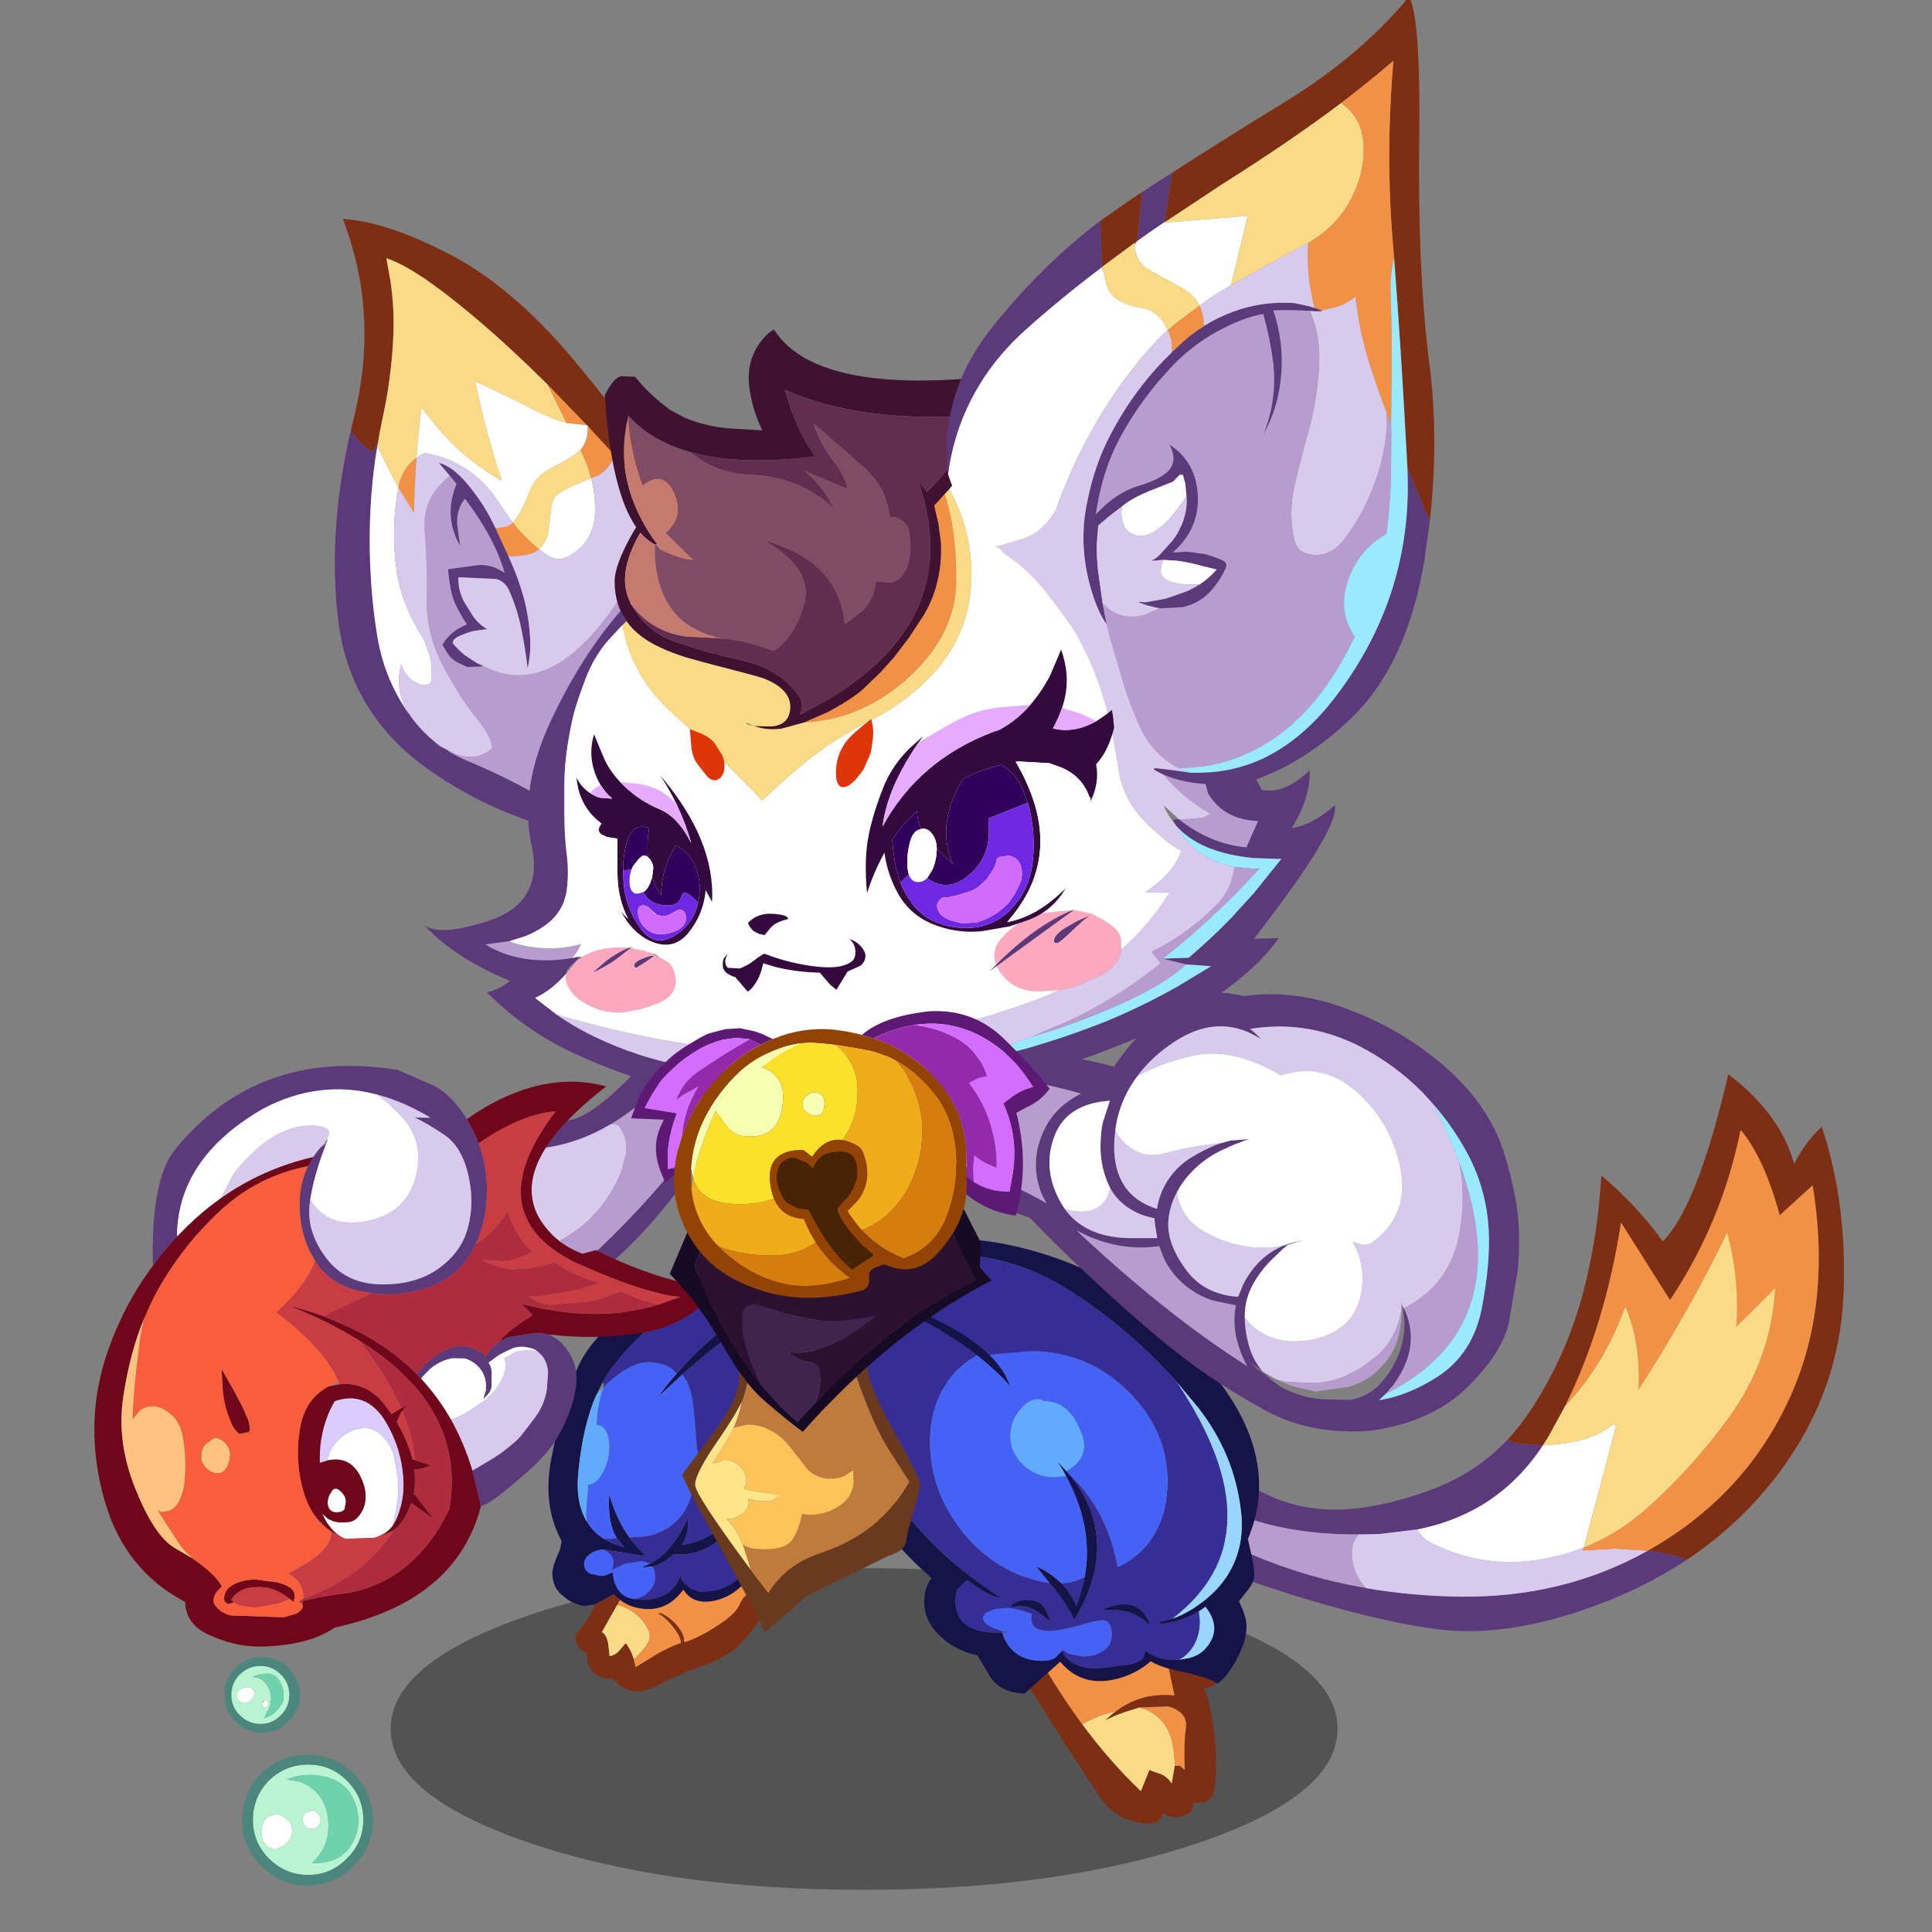 <svg xmlns:ffdec="https://www.free-decompiler.com/flash" xmlns:xlink="http://www.w3.org/1999/xlink" ffdec:objectType="frame" height="90" width="90" xmlns="http://www.w3.org/2000/svg"><rect width="100%" height="100%" fill="#808080" stroke="none"/><use ffdec:characterId="37" height="92.55" transform="translate(2.05 -.15)" width="86.45" xlink:href="#a"/><defs><g id="a" transform="translate(-2.05 .15)"><use ffdec:characterId="2" height="34.45" transform="translate(18.2 73.05) scale(.435)" width="101.4" xlink:href="#b"/><use ffdec:characterId="4" height="93.15" transform="translate(25.55 58.95) scale(.213)" width="52.95" xlink:href="#c"/><use ffdec:characterId="11" height="249.95" transform="translate(39.124 26.996) scale(.213)" width="231.35" xlink:href="#d"/><use ffdec:characterId="13" height="128.05" transform="translate(37.95 57.7) scale(.213)" width="97.2" xlink:href="#e"/><use ffdec:characterId="15" height="95.9" transform="translate(41.35 46.25) scale(.213)" width="138.1" xlink:href="#f"/><use ffdec:characterId="17" height="145.55" transform="translate(4.4 45.7) scale(.213)" width="146" xlink:href="#g"/><use ffdec:characterId="19" height="134.7" transform="translate(15.6 10.2) scale(.213)" width="84.3" xlink:href="#h"/><use ffdec:characterId="25" height="170.3" transform="translate(19.75 15.35) scale(.213)" width="199.25" xlink:href="#i"/><use ffdec:characterId="27" height="172.3" transform="translate(44.1 -.15) scale(.213)" width="106.65" xlink:href="#j"/><use ffdec:characterId="29" height="126.95" transform="translate(31.2 49) scale(.213)" width="70.35" xlink:href="#k"/><use ffdec:characterId="31" height="62.7" transform="translate(29.4 47.1) scale(.213)" width="91.55" xlink:href="#l"/><use ffdec:characterId="36" height="82.9" transform="translate(10.45 74.702) scale(.213)" width="56.1" xlink:href="#m"/></g><g id="q" fill-rule="evenodd"><path d="m48.25 55.15.1 1.45.05 1.45-.25.85-1.6 4.25-2.05 4q-2.9 4.85-7.85 6.1-4.95 1.2-7.15-2.35-3.15 4.35-7.8 4.25-3.5-.05-6.05-2L14.35 72l-.1-.1-3.05 1.7-1 .5-2.5.4q-1.75-.4-3.35-1.3l-1.8-1.45-.85-1.05Q.8 69 .85 67.05l.3-1.5.6-1.65.75-1.7.35-1.75-.05-.35-.65-1.3Q-1.2 51.5.65 42.1 2.7 31.6 5.9 23.5q3.15-8.15 12.85-14.3Q28.4 3.05 38.65.95l2.3-.4 1.7-.25L44 .1q-9.55 4.65-17.4 10.15-8.45 5.9-13.5 13.25l-1.25 2-1.4 2.85q-2.9 6.6-3.9 16.65-.75 6.9 1.9 11.1 1.35 2.25 3.7 3.7 1.9 1.15 4.4 1.8l-1.6-1.95q-2.1-3.45-1.65-9.55 1.65 5.6 4.4 9.4 1.5 2.15 3.35 3.7l-.3.2-.7.05-3.6-.65-4.35-.65h-.15q-1.5.05-2.75.9-1.4.95-1.4 2.25 0 1.4 1.3 2.1l2.4.5q.95 0 2.55-.8.3 3.35 2.15 4.85l.15.1.35.25.7.35 1.2.35 2 .15q3.25 0 5.5-1.55t2.75-4.15q-.05 1.4 1.55 2.65 1.65 1.25 3.25 1.25 8.4 0 12.5-9.55l1.6-4.6.5-2.05m3.4-50.1.9 2.25q-11.9 6.4-23.35 16.6l-.05.05-.55.5L24 28.7q1.9-2.65 4.05-5.05 9.55-11.1 23.6-18.6m-29.5 60.2q5.2-2.65 8.45-10.35.1 3.8-1.4 6.25 7.85-1.25 14.25-9.05Q37.3 63.9 27.4 63.2q-2.3 2.05-4.65 2.65l-2.5.2 1.9-.8" fill="#161349"/><path d="M29.2 23.9q1.4 1.3 2.1 4.5.45 2.1.7 5.85l.5 5.95.25 1.25-1 6.85q-.85 4.65-3.4 7.25-3.05 3.1-7.35 3.75l-3.3.2q-2.75-3.8-4.4-9.4-.45 6.1 1.65 9.55l-1.5.15h-1.3q-2.35-1.45-3.7-3.7l-.25-1.65.2-2.85.3-3.7q1.8 0 3.2-2.65 1.4-2.6 1.4-5.65 0-1.75-.6-3.1-.8-1.7-2.25-1.55l.4-3.7q.3-1.95 1.15-4.6 1.05-1.1 2.4-2.15 4.25-3.35 7.35-3.35 2.5 0 4.4.95 1.2.6 1.9 1.55-2.15 2.4-4.05 5.05l4.6-4.25.55-.5.05-.05M12.1 62.2q2.15.95 2.15 2.85l-.3 1.55q1.9-1.05 3.1-1.45l3-.45q1.3 0 2.1.55l-1.9.8 2.5-.2q.6.85.6 2.4 0 1.75-1.5 3.2-1.5 1.45-3.25 1.45l-1.2-.25-.7-.35-.35-.25-.15-.1q-1.85-1.5-2.15-4.85-1.6.8-2.55.8l-2.4-.5q-1.3-.7-1.3-2.1 0-1.3 1.4-2.25 1.25-.85 2.75-.9l.15.05" fill="#4463f4"/><path d="M52.55 7.3q.4 1.35.4 2.8 0 5.7-2.5 20.5t-2.5 20.3l.25 3.8.05.45-.5 2.05-1.6 4.6q-4.1 9.55-12.5 9.55-1.6 0-3.25-1.25-1.6-1.25-1.55-2.65-.5 2.6-2.75 4.15-2.25 1.55-5.5 1.55l-2-.15v-.1q1.75 0 3.25-1.45t1.5-3.2q0-1.55-.6-2.4 2.35-.6 4.65-2.65 9.9.7 16.05-11.1-6.4 7.8-14.25 9.05 1.5-2.45 1.4-6.25-3.25 7.7-8.45 10.35-.8-.55-2.1-.55l-3 .45q-1.2.4-3.1 1.45l.3-1.55q0-1.9-2.15-2.85v-.05l4.35.65 3.6.65.7-.05.3-.2q-1.85-1.55-3.35-3.7l3.3-.2q4.3-.65 7.35-3.75 2.55-2.6 3.4-7.25l1-6.85-.25-1.25-.5-5.95q-.25-3.75-.7-5.85-.7-3.2-2.1-4.5Q40.65 13.7 52.55 7.3M44 .1l.95-.1q3 0 5.5 3.25l1.2 1.8q-14.05 7.5-23.6 18.6-.7-.95-1.9-1.55-1.9-.95-4.4-.95-3.1 0-7.35 3.35-1.35 1.05-2.4 2.15l.15-.5-.3-.65 1.25-2q5.05-7.35 13.5-13.25Q34.45 4.75 44 .1M12.15 59.8h1.3l1.5-.15 1.6 1.95q-2.5-.65-4.4-1.8" fill="#362d95"/><path d="M12 26.65q-.85 2.65-1.15 4.6l-.4 3.7q1.45-.15 2.25 1.55.6 1.35.6 3.1 0 3.05-1.4 5.65-1.4 2.65-3.2 2.65l-.3 3.7-.2 2.85.25 1.65Q5.8 51.9 6.55 45q1-10.05 3.9-16.65l1.55-1.7" fill="#60aaff"/><path d="m48.15 58.9.3 1.4 1 3.75q1.8 6.1-2.15 11.9-4 5.8-6.55 7.95-2.6 2.15-7.1 3.7-4.5 1.5-10.25 4.45-5.55 2.85-9.35-1.75l-.15.05q-1.4.2-2.7-.45-3.1-1.65-2.7-5.15-2.4-.7-2.55-3.4-.05-.55.25-.9 2.5-2.9 4-6.35l1-.5 3.05-1.7.1.1 1.3 1.15-.6 1.05-3.4 6q.95.35 1.4 2.45l.3 2.8q1.25-.2 2.1-1.15l1.45-1.7q1.15 1.5 1.75 3.5l.4 1.75 5.25-3.2q3.1-1.65 4.65-2.05v-.45q-.45-1.7-2.2-3.7-1.65-1.9-2.8-2.3v-.1h.7Q27 77.2 28.5 79.2q1.3 1.8 1.15 3.1h.45q3-1 7.05-3.65 3.65-2.4 4.5-4.2.8-1.85 1.75-2.45l1.85-1.75q.85-1.1 1.15-2l.45-1.65-.15-2.45-.15-1 1.6-4.25" fill="#7e2f13"/><path d="M18.65 86.1q-.6-2-1.75-3.5l-1.45 1.7q-.85.95-2.1 1.15l-.3-2.8q-.45-2.1-1.4-2.45l3.4-6q4.6 1.25 6.7 5.3.9 1.65-.1 3.25-1.2 1.95-3 3.35" fill="#f9da86"/><path d="m46.55 63.15.15 1 .15 2.45-.45 1.65q-.3.9-1.15 2L43.4 72q-.95.6-1.75 2.45-.85 1.8-4.5 4.2-4.05 2.65-7.05 3.65h-.45q.15-1.3-1.15-3.1-1.5-2-3.85-3.15h-.7v.1q1.15.4 2.8 2.3 1.75 2 2.2 3.7v.45q-1.55.4-4.65 2.05l-5.25 3.2-.4-1.75q1.8-1.4 3-3.35 1-1.6.1-3.25-2.1-4.05-6.7-5.3l.6-1.05q2.55 1.95 6.05 2 4.65.1 7.8-4.25 2.2 3.55 7.15 2.35 4.95-1.25 7.85-6.1l2.05-4" fill="#f29145"/></g><g id="r" fill-rule="evenodd"><path d="m137.4 80 1.9.7 4.75.4h1.2q-9.8 14.95-27.5 18.45l-8.25 1-4.65.1q-21.85.1-35.65-9.2Q53.9 81.2 36.05 71q-15.7-8.95-32.2-18.05l1.95-6 2.4 1.15 25.35 12.4q12.3 5.95 24.5 13.25Q70.2 81 78.15 87.6q7.95 6.6 18.55 7.5 10.6.85 24.65-4.45 9.35-3.6 16.05-10.65m30.75 24.2 3.3.5q3.05.6 5.3 1.45-7.35 4.85-15.95 8.45-22.15 9.1-39.3 6.7-17.2-2.4-42.7-11.3-25.5-8.95-45.15-22Q16.65 76.65 0 64.7l1.8-5.55q5.55 2.8 10.6 6.4 13.55 9.7 27.5 18.15 20.05 12.2 41.8 21.4 11.65 4.95 24.45 7.2l.4.1q9.9 1.7 20.45 1.85 22.65.3 41.15-10.05" fill="#5b397a"/><path d="m1.8 59.15 2.05-6.2q16.5 9.1 32.2 18.05Q53.9 81.2 69.2 91.45q13.8 9.3 35.65 9.2l-.4.55q-1 1.7-1 3.15 0 4.65 2.75 7.65l-.05.3q-12.8-2.25-24.45-7.2-21.75-9.2-41.8-21.4-13.95-8.45-27.5-18.15-5.05-3.6-10.6-6.4" fill="#b89cce"/><path d="m154.15 103.5-.2.65 6.9-.4 7.3.45q-18.5 10.35-41.15 10.05-10.55-.15-20.45-1.85l-.35-.4q-2.75-3-2.75-7.65 0-1.45 1-3.15l.4-.55 4.65-.1 8.25-1q.95 1.9 3.35 3.1 12.45 6.05 25.85 3 3.75-.8 7.2-2.15" fill="#d8caed"/><path d="M145.25 81.1q9.9-.25 15.2-4.4h.8l-3.65 13.9-3.45 12.9q-3.45 1.35-7.2 2.15-13.4 3.05-25.85-3-2.4-1.2-3.35-3.1 17.7-3.5 27.5-18.45" fill="#fff"/><path d="M137.4 80q2.85-3.05 5.25-6.7 7.85-12 11.5-26.1 3-11.45 3.85-25.05 7.55 6.35 13.45 14.4 7.6-7.7 14.3-36.55 11.4 8.65 14.4 19.6 2.6-5.05 6.05-8.1 5.6 16.8 4.75 36.8-.95 21.6-14.5 39.4-8.25 10.8-19.7 18.45-2.25-.85-5.3-1.45l-3.3-.5 3.05-1.8q19.65-12.2 28.65-33.15 8.45-19.85 4.35-44.95l-7.2 6.55q-3.45-12.65-8.55-18.65-4.1 20.25-15.45 37.2l-10.7-16.95Q158.8 55 150.05 72.6l-3.6 6.6-1.2 1.9h-1.2l-4.75-.4-1.9-.7" fill="#7e2f13"/><path d="M150.05 72.6Q158.8 55 162.3 32.45L173 49.4q11.35-16.95 15.45-37.2 5.1 6 8.55 18.65l7.2-6.55q4.1 25.1-4.35 44.95-9 20.95-28.65 33.15l-3.05 1.8-7.3-.45-6.9.4.2-.65q7.4-2.95 13.6-8.4 10-8.9 18-19.85 9.4-12.9 10.25-28.45l-8.5 8.45.15-2.6q.25-9.3-2.15-18-8.6 17.8-19.4 34.35.2-3.4-.1-6.95-.5-5.8-2.75-11.25l-1.4 3.5q-4.25 10.3-11.8 18.3" fill="#f29145"/><path d="m145.25 81.1 1.2-1.9 3.6-6.6q7.55-8 11.8-18.3l1.4-3.5q2.25 5.45 2.75 11.25.3 3.55.1 6.95 10.8-16.55 19.4-34.35 2.4 8.7 2.15 18l-.15 2.6 8.5-8.45q-.85 15.55-10.25 28.45-8 10.95-18 19.85-6.2 5.45-13.6 8.4l3.45-12.9 3.65-13.9h-.8q-5.3 4.15-15.2 4.4" fill="#f9da86"/></g><g id="s" fill-rule="evenodd"><path d="M78.2 83.15q2.4-.85 4.65-2.3Q94.9 73.05 93.2 59.2q-1.5-12.15-9.25-22.15l-4.75-5.7Q69 19.9 56.05 11.55 40.8 1.7 23.1 3.85L5.3 10.8Q3.5 54.65 40.6 78.45l-.05.05q-1.35 0-4.4-1.85l-2.75-1.9q-.25 0-1.2.95l-1 1.05q-.4.95-.4 2.6 0 7.1 10.2 6.85.85 2.7 2.75 4.25 2.3 1.9 5.95 1.9 1.9 0 2.95-.7l1.5-1.55q.65 2.05 3.1 3.1 1.9.8 4.35.85l7.3-.9q2.45-.5 3.15-1.85l.25-1.15q3.15 2.3 7.4 1.95l1.25-.2q2.6-.35 4.25-1.95 4.25-4.4.25-9.45l-.55.45-.85.55q-3.8 2.25-8.25 2.75l-.6-.35 2.75-.7.25-.05m-31.1 15.3-1.2 1.05q-5.3-.2-7.55-3.75l-2.75-4.6-.35-.1q-4.65-1-8.2-4.5-3.85-3.85-2.9-9.1.35-1.8 1.4-3.25Q-.65 51.8 0 11.6L18.55 1.25q15.4-3.5 33.95 2.9Q72.35 11 87.55 30.1q14.5 18.25 7.2 35.6l.75 3.4q.65 2.9.65 4.5 0 1.55-1.65 3.55l-1.7 2.15.85 1.95q.8 2 .8 3.55 0 3.35-2.35 7.55-2.05 3.65-3.95 4.95l-.35-.2q-2.1-1.2-8.4-2.55l-1.95-.5q-2.35-.65-3.85-1.55l-.1-.05q-3.05 2.65-7.05 3.75-7.9 2.15-12.75-3.65l-2.7 2.4-3.9 3.5M35.5 25.5Q24.45 16.85 6.7 10.8q20.85 5.25 30.4 13.6l1.1 1q3.25 3.15 4.65 7-3.2-3.65-7.35-6.9m20.25 26.15Q67.3 66 56.8 83.3q-2.05-4.05-5.15-7.65l-.25-.3-2.9-3.6 1.3.55q2.35 1.3 4.15 3.1 2.05 2.1 3.3 4.9 1.2-3.1 1.8-6.25 2-10.9-4.05-22.1l-.5-.95-1.3-2.15L55 50.8l.65.8.1.05M42.8 80.6q.2-.6 1.2-1.05 1.1-.5 2.25-.5 2.2 0 3.15.75.95.75 2 3.3v.45l-2.65-1.95q-1.9-1.3-3.95-1.3l-2 .3m30.65 4.05q-4.1-4.15-10.75-3.35 8.1-3.9 10.75 3.35" fill="#161349"/><path d="m78.2 83.15-.25.05-2.75.7.6.35q4.45-.5 8.25-2.75l.2 2.15q0 3.5-1.8 6.05-1.2 1.6-2.75 2.4-4.25.35-7.4-1.95l-.25 1.15q-.7 1.35-3.15 1.85l-7.3.9q-2.45-.05-4.35-.85-2.45-1.05-3.1-3.1l.1-.15q.6.5 1.5.9l2.8.55q2.45 0 4.2-1Q65 89.1 65 86.55q0-1.05-.35-1.9-.5-1.2-1.6-1.2-1.35 0-5.4 1.2-4.1 1.15-6.45 1.15-4.45 0-3.7-3.75-3.25-1.1-4.75-1.25l.05-.2 2-.3q2.05 0 3.95 1.3l2.65 1.95v-.45q-1.05-2.55-2-3.3t-3.15-.75q-1.15 0-2.25.5-1 .45-1.2 1.05l-.05.2h-.05l-.45-.05-2.3.2-.65.1-1.15.45q-1.35.6-1.35 1.5 0 1.1 2.15 2.1l1.9.7.15.4q-10.2.25-10.2-6.85 0-1.65.4-2.6l1-1.05q.95-.95 1.2-.95l2.75 1.9q3.05 1.85 4.4 1.85h.15l-.1-.05Q3.5 54.65 5.3 10.8l17.8-6.95q17.7-2.15 32.95 7.7Q69 19.9 79.2 31.35q22.65 33.8-1 51.8m-40-57.75-1.1-1q-9.55-8.35-30.4-13.6 17.75 6.05 28.8 14.7-9.45 5.65-10.2 16.95-.7 11.3 6.3 20.7 7 9.4 18.05 11.9l1.75.3.25.3q3.1 3.6 5.15 7.65Q67.3 66 55.75 51.65q7.55 7.3 9.95 17.55l.6 2.65q8.8-4.3 10.45-14 2.35-14-8.15-24.4-8.85-8.8-21.6-8.85l-8.8.8m15.75 50q2.65-.15 5.1-1.35-.6 3.15-1.8 6.25-1.25-2.8-3.3-4.9m19.5 9.25Q70.8 77.4 62.7 81.3q6.65-.8 10.75 3.35" fill="#362d95"/><path d="m54.15 90.1-1.5 1.55q-1.05.7-2.95.7-3.65 0-5.95-1.9-1.9-1.55-2.75-4.25l1.35-.1-1.5-.3-1.9-.7q-2.15-1-2.15-2.1 0-.9 1.35-1.5l1.15-.45.65-.1 2.3-.2.45.05v.15l.05-.15q1.5.15 4.75 1.25-.75 3.75 3.7 3.75 2.35 0 6.45-1.15 4.05-1.2 5.4-1.2 1.1 0 1.6 1.2.35.85.35 1.9 0 2.55-2.25 3.85-1.75 1-4.2 1l-2.8-.55q-.9-.4-1.5-.9l-.1.15M38.2 25.4l8.8-.8q12.75.05 21.6 8.85 10.5 10.4 8.15 24.4-1.65 9.7-10.45 14l-.6-2.65q-2.4-10.25-9.95-17.55l-.1-.05-.65-.8q1.8-.75 2.95-2.45 1.55-2.3.6-5.15-2.7-7.95-8.65-7.65-.2-.4-1.05-.4-1.7 0-3.2 1.5l-1.05 1.2q-1.85 2.6-1.85 5.3 0 3.65 2.85 6.35 2.85 2.7 6.75 2.7l2.65-.25q6.05 11.2 4.05 22.1-2.45 1.2-5.1 1.35-1.8-1.8-4.15-3.1l-1.3-.55 2.9 3.6-1.75-.3q-11.05-2.5-18.05-11.9t-6.3-20.7q.75-11.3 10.2-16.95 4.15 3.25 7.35 6.9-1.4-3.85-4.65-7" fill="#4463f4"/><path d="m79.2 31.35 4.75 5.7q7.75 10 9.25 22.15 1.7 13.85-10.35 21.65-2.25 1.45-4.65 2.3 23.65-18 1-51.8m4.85 50.15.85-.55.55-.45q4 5.05-.25 9.45-1.65 1.6-4.25 1.95l-1.25.2q1.55-.8 2.75-2.4 1.8-2.55 1.8-6.05l-.2-2.15" fill="#99d5ff"/><path d="m55 51.95-2.65.25q-3.9 0-6.75-2.7t-2.85-6.35q0-2.7 1.85-5.3l1.05-1.2q1.5-1.5 3.2-1.5.85 0 1.05.4 5.95-.3 8.65 7.65.95 2.85-.6 5.15-1.15 1.7-2.95 2.45l-1.8-1.95L54.5 51l.5.95" fill="#60aaff"/><path d="M87.8 97.1q-1 1.2-2.8 1.25.75 1.05 1.05 2.4l.5 2.25q1.7 8.1 1.05 16.3-.1 1.3-.6 2.45l-.7 1.05-.95.45-2.6.15v.45l-.2 1.05-.1.3q-1.8 1.5-4.05 1.35-1.3-.3-2.35-1.05.1 1.35-1.5 2.3l-1.45.15q-6.85-.35-10.4-5.35L55.05 111 47.8 99.45l-.7-1 3.9-3.5q3.65 6 7.5 11.25 6.2 8.35 12.85 14.65l1.85-4.6 2.6.9q1.4.65 2.3 2.05l.65-3.9h1.15l1.05.95q-.25-5.85.25-9.25.45-3.45-3.9-4.7l-6.3.25-3.35 1.05q-1.95.7-4.1 1.7l1.15-1q.55-.5 1.15-.9 5.6-4.25 12.85-3.5l-1.25-5.85 1.95.5q6.3 1.35 8.4 2.55" fill="#7e2f13"/><path d="m51 94.95 2.7-2.4q4.85 5.8 12.75 3.65 4-1.1 7.05-3.75l.1.05q1.5.9 3.85 1.55l1.25 5.85q-7.25-.75-12.85 3.5-3.45.65-7.35 2.8-3.85-5.25-7.5-11.25m20 7.6 6.3-.25q4.35 1.25 3.9 4.7-.5 3.4-.25 9.25l-1.05-.95h-1.05l-.3-2.9q-.75-8-7.55-9.85" fill="#f29145"/><path d="M78.85 115.3h-.1l-.65 3.9q-.9-1.4-2.3-2.05l-2.6-.9-1.85 4.6q-6.65-6.3-12.85-14.65 3.9-2.15 7.35-2.8-.6.4-1.15.9l-1.15 1q2.15-1 4.1-1.7l3.35-1.05q6.8 1.85 7.55 9.85l.3 2.9" fill="#f9da86"/></g><g id="t" fill-rule="evenodd"><path d="m6.45 15.9.9-3.2q23.8-1.55 42.15 3.45 2.7-4 6.05-7.5 1.9-2.05 4.1-3.85Q67.05-1.6 76.9.5l.9.2.55-.05q11-1.45 22.6 3.05 5.55 2.1 10.45 4.95 6.05 3.5 11.15 8.1 9.15 8.25 12.3 18.4Q138 45.3 138.1 53q.05 4.35-.3 7.7l-.75 4.35-1.1 6.65q-1.25 6.65-9 14.4-7.8 7.75-21.25 9.65-13.05 1.05-23.05-4.4-10-5.5-17.35-11.1-7.4-5.6-17.5-14.85-9.2-8.4-16.65-16.15l-16.9-6.4Q7.2 40.25 0 38.1l1.25-4.35Q21.5 38.3 34.8 46.05q-1.05-1.6-1.6-3.4-2.1-6.8 1.4-13.4 2.35-4.5 7.65-7.2-14.2-4.1-35.8-6.15m48.15 2.35q-3.95 5.25-4.8 11.7l-.2 1.9q-.8 12.2 9.3 15.4.5-3.3 2.3-6.15 2.15-3.3 5.45-5.25 2.3-1.4 5.05-2.55l1.3-.45 2-.55 4.05-.3q-2.65.85-5.15 2.05-2.4 1-4.5 2.55-3.25 2.4-5.4 5.7l-.7 1.25q-1.35 2.45-1.8 5.3-.5 3.35.85 6.65 1.2 2.9 3.25 5.5 2.15 2.8 5.45 4.2 2.75 1.15 5.6 1.25l1.15-2.75q3.1-6.05 8.75-8.4l1-.2-1.05.85-2.45 2.35q-2.5 2.45-4.2 5.55-.7 1.25-1.1 2.6-.65 2.05-.65 4.3v.3q.05 3.1.95 6.2.9 3.15 3 5.6l-1.7-1.25-1.1-.85 1.45 1.45 2.05 1.4.05.05q2.55 2.6 6.05 3.85 2.8 1.1 6 1.35l6.2.2q3.7-.6 6.35-3.2 2.7-2.75 4.25-6.5 1.45-3.55 1.4-7.45l-.3-2.8.15-.1.05.05q3.85 8.2-2.3 16.65l-1.7 2-1.5 1.4q6.4-1 12.9-5.2 7.65-5 9.6-14.95 1.9-10 1.5-17.05-.45-8.6-4.3-16.1-3.2-6.15-7.7-11.3l-2.4-2.65q-6.1-6.2-14-10.25-3.8-1.9-7.7-2.95-7.85-2.1-16.1-.75l.95.75.75.7.05.05.65.7-.85-.5-1.85-.95q-6.1-2.65-12.4 0-2.5 1.05-5 2.85-4.25 3.05-6.95 6.75m-5.95 24.4L47.9 41q-1.35-3.55-1.35-7.35 0-2 .3-4.2.1-.8.35-1.55l1.4-4.3q-9.6.65-12.2 7.95Q33.75 38.8 38 46.1l.7 1.1q4.35 6.2 14.05 6.45h6.2l-.5-3.2-.1-1.15q-3.25-.6-5.8-2.35t-3.9-4.3m-4.95 10.5L41.35 52q19.7 18.5 37.25 29.6-1.15-2.1-1.9-4.5-1.4-4.5-.55-8.75L71.1 67.3q-3.65-1.2-6.55-3.75-2.8-2.5-4.25-5.75l-.9-2.4q-8 1.15-15.7-2.25" fill="#5b397a"/><path d="M54.6 18.25q2.7-3.7 6.95-6.75 2.5-1.8 5-2.85 6.3-2.65 12.4 0l1.85.95.85.5-.65-.7-.05-.05-.75-.7-.95-.75q8.25-1.35 16.1.75 3.9 1.05 7.7 2.95 7.9 4.05 14 10.25l2.4 2.65q2.35 4.6 4.15 9L125 37q1.5 7.65.1 15.45Q123.05 63.9 112.9 69l-.35-.75-.15-.4v-.1l-.1.05.1.2v.25l-.05 1q-.3 2.25-1.2 4.4-1.45 3.45-4.4 6l-3.25 2.4-3.55 1.85q-3.05 1.2-6.25 1.45l-6.35-.25-2.1-.45-1.05-.55-2.15-1.25q-2.1-2.45-3-5.6-.9-3.1-.95-6.2 5.25 6.6 14.8 4.8 10.8-2.35 10.95-13.25.05-4.45-2.2-8.15l2.05.6q1.35.25 2.4-.55 8.4-6.2 5.85-17.1-2.2-9.3-9.2-15.6Q95.2 15 86 18.05 75.25 11.7 66.55 13.8q-7.3 1.7-11.95 4.45M86.55 55.3q-5.65 2.35-8.75 8.4l-1.15 2.75q-2.85-.1-5.6-1.25-3.3-1.4-5.45-4.2-2.05-2.6-3.25-5.5-1.35-3.3-.85-6.65.45-2.85 1.8-5.3.7 5.65 5.9 8.65 8.3 4.75 17.35 3.1M73 32.85l-1.3.45q-2.75 1.15-5.05 2.55-3.3 1.95-5.45 5.25-1.8 2.85-2.3 6.15-10.1-3.2-9.3-15.4l.2-1.9q.6 1.45 1.85 2.7 3.85 3.85 8.9 2.45 6.1-1.65 12.45-2.25M38.7 47.2l1.75.5q7 1 8.2-5.05 1.35 2.55 3.9 4.3t5.8 2.35l.1 1.15.5 3.2h-6.2q-9.7-.25-14.05-6.45" fill="#d8caed"/><path d="m1.25 33.75 5.2-17.85q21.6 2.05 35.8 6.15-5.3 2.7-7.65 7.2-3.5 6.6-1.4 13.4.55 1.8 1.6 3.4-13.3-7.75-33.55-12.3m107.7 53.95 1.7-2q6.15-8.45 2.3-16.65l-.05-.05q10.15-5.1 12.2-16.55 1.4-7.8-.1-15.45 13.2 36.1-16.05 50.7M43.7 53.15q7.7 3.4 15.7 2.25l.9 2.4q1.45 3.25 4.25 5.75 2.9 2.55 6.55 3.75l5.05 1.05q-.85 4.25.55 8.75.75 2.4 1.9 4.5Q61.05 70.5 41.35 52l2.35 1.15m68.65 16.1h.1q0 2.5-.5 4.95-.7 3.6-2.95 6.45l-1.8 1.95q-2.7 2.5-6.3 3.55l-7.25 1.05-4.15-.95q-2.2-.6-4.25-1.6l2.1.45 6.35.25q3.2-.25 6.25-1.45l3.55-1.85 3.25-2.4q2.95-2.55 4.4-6 .9-2.15 1.2-4.4" fill="#b89cce"/><path d="M49.8 29.95q.85-6.45 4.8-11.7 4.65-2.75 11.95-4.45 8.7-2.1 19.45 4.25 9.2-3.05 16.75 3.75 7 6.3 9.2 15.6 2.55 10.9-5.85 17.1-1.05.8-2.4.55l-2.05-.6q2.25 3.7 2.2 8.15-.15 10.9-10.95 13.25-9.55 1.8-14.8-4.8v-.3q0-2.25.65-4.3.4-1.35 1.1-2.6 1.7-3.1 4.2-5.55l2.45-2.35 1.05-.85.5-.15 2.85-.85h-.05l-2.85.65-1.45.55q-9.05 1.65-17.35-3.1-5.2-3-5.9-8.65l.7-1.25q2.15-3.3 5.4-5.7 2.1-1.55 4.5-2.55 2.5-1.2 5.15-2.05l-4.05.3-2 .55q-6.35.6-12.45 2.25-5.05 1.4-8.9-2.45-1.25-1.25-1.85-2.7M38.7 47.2l-.7-1.1q-4.25-7.3-1.6-14.55 2.6-7.3 12.2-7.95l-1.4 4.3q-.25.75-.35 1.55-.3 2.2-.3 4.2 0 3.8 1.35 7.35l.75 1.65q-1.2 6.05-8.2 5.05l-1.75-.5" fill="#fff"/><path d="M119.45 24.5q4.5 5.15 7.7 11.3 3.85 7.5 4.3 16.1.4 7.05-1.5 17.05-1.95 9.95-9.6 14.95-6.5 4.2-12.9 5.2l1.5-1.4Q138.2 73.1 125 37l-1.4-3.5q-1.8-4.4-4.15-9" fill="#99e9ff"/></g><g id="u" fill-rule="evenodd"><path d="M103.5 30.5q9.05-1.05 31.15-30.5L138 4.1q-11.65 19.3-25.05 27.2-6.9 4.1-14.25 5.15 1.85-2.9 4.8-5.95m40.5-19 2 2.45q-13.85 30.6-32.1 46.9-1.95-.85-3.85-1.85l.15-.25Q135.8 34.4 144 11.5M99.4 77.3l2 1.2q2.2 1.85 3.35 4.65 1.15 2.8.35 6.9-.85 4.1-3.1 8.45t-7.25 8.8l-5.25 4.45-2.5 1.85q-1.25.85-2.45 1.3l-.1-.25-1.8-7.6.9-.5 1.85-1.1 1.85-1.1 1.8-1.2.45-.35 1.2-.95 1.6-1.35.9-.95 1.1-1.4 1.95-2.55q1.1-1.45 1.8-3.1.65-1.6.9-3.25l.25-3.55q-.05-2.05-1.25-3.7l-1.1-1.05q-.8-.6-1.8-.75-1.7-.45-3.4.05-1.1.45-2.15 1l-1.05.55-2.3 1.7h.05q.85 1.25.65 2.95V88q.15 1.55-1.1 2.7l-.7.8.55-2q.35-3.85-2.6-6-.9-.6-1.9-.95l-2.85-.05q-2.65.5-4.8 2.3l-1.8 1.85-.2.35-.95-1q2.25-3.15 5.7-5 4.7-2.5 8.6.45l.8.75q1-2.1 3-3.35l.9-.5.95-.45 5.5-.9 1.5-.05 1.95.35M12.8 62.25q-.5-17.4 4.15-24.5l.85-1.1Q35.65 14.9 65.35 19.3l.85.1.85.35 6.65 2.9q4.25 1.9 7.75 7.55l.6 1.05q1.2 2.05 2 4.25 1.75 4.75 1.8 10.25 0 6.65-2.5 11.85l-1.05 2q-3.6 5.85-10.7 7.85-5.15 1.45-10.4.9l-.65-.1-3.25-.6q-5.9-1.5-9.05-6.45l-1.3-2.35q-2.4-5.35-2.05-11.3.25-3.9 1.8-7.05l1.15-2q.8-1.3 1.95-2.45l.05-.05.35.15-.15-.3.3.15-.15-.15.3-.05.05.1q-2.6 6.8-3.35 11.9l-.15 1.15Q46.4 54.9 50.7 60.6q4.3 5.65 12.05 5.75 7.5.1 12.55-3.5 5-3.6 6.4-9 1.45-5.45.05-11.5-1.45-6.1-5.15-8.65-3.55-2.4-6.5-3.85l3.4.05q-5.9-3.55-11.65-5.05-12.75-3.4-25 3.1l-.6.35Q18.15 39 18.05 55.9q-2.85 3.05-5.25 6.35" fill="#5b397a"/><path d="M98.7 36.45q7.35-1.05 14.25-5.15 1.4-.05 1.85.55 1.95 2.65 1.45 5.9l-.95 3.7q-1.9 4.9-5.25 8.75-2.95 3.45-6.8 5.75l-1.55.95q-2.7-2.1-4.55-5.25l-.55-1.1q-2.75-6.5 2.1-14.1m-36.85-11.6q5.75 1.5 11.65 5.05l-3.4-.05q2.95 1.45 6.5 3.85 3.7 2.55 5.15 8.65 1.4 6.05-.05 11.5-1.4 5.4-6.4 9-5.05 3.6-12.55 3.5-7.75-.1-12.05-5.75-4.3-5.7-3.65-11.65l.15-1.15q3.95 6.5 12.8 4.6 9.3-2.1 10.65-11.55.95-6.5-3.55-11.25-2.45-2.65-5.25-4.75M49.8 36.05q-1.15 1.15-1.95 2.45-11.2 2.6-20.25 9.05l1.3-2.4q1.3-2.75 2.1-3.75 2.05-2.5 4.8-4.95 2.7-2.4 6.05-3.75 3.35-1.35 6.6-1.05 3.25.3 2.8 2l-.3.9q-.35.7-.75.55l.25.1.05.15-.65.65-.25-.15.2.2M77.95 95.9l.9-.3q1.65-.7 3.4-1.8l3.05-2.05 2-1.9 1.4-1.95.8-1.65.35-1.4q.2-1.1-.2-2.35l1.7-1q.55-.35 1.35-.55l1.45-.15h1.45l1.25.15 1.1 1.05q1.2 1.65 1.25 3.7l-.25 3.55q-.25 1.65-.9 3.25-.7 1.65-1.8 3.1l-1.95 2.55-1.1 1.4-.9.95-1.6 1.35-1.2.95-.45.35-1.8 1.2-1.85 1.1-1.85 1.1-.9.5Q80.8 101 77.95 95.9" fill="#d8caed"/><path d="M61.85 24.85q2.8 2.1 5.25 4.75 4.5 4.75 3.55 11.25Q69.3 50.3 60 52.4q-8.85 1.9-12.8-4.6.75-5.1 3.35-11.9l.4-1v-.35l.3-.9q.45-1.7-2.8-2-3.25-.3-6.6 1.05-3.35 1.35-6.05 3.75-2.75 2.45-4.8 4.95-.8 1-2.1 3.75l-1.3 2.4q-3.75 2.65-7.15 5.95l-2.4 2.4q.1-16.9 18.2-27.6l.6-.35q12.25-6.5 25-3.1m35 56.1-1.25-.15h-1.45l-1.45.15q-.8.2-1.35.55l-1.7 1q.4 1.25.2 2.35l-.35 1.4-.8 1.65-1.4 1.95-2 1.9-3.05 2.05q-1.75 1.1-3.4 1.8l-.9.3q-2.8-4.9-6.5-8.9l.2-.35 1.8-1.85q2.15-1.8 4.8-2.3l2.85.05q1 .35 1.9.95 2.95 2.15 2.6 6l-.55 2 .7-.8q1.25-1.15 1.1-2.7v-1.55q.2-1.7-.65-2.95h-.05l2.3-1.7 1.05-.55q1.05-.55 2.15-1 1.7-.5 3.4-.05 1 .15 1.8.75m-42.4 40.85q-1.4-.65-2.5-1.9l-1-1.25-.5-.85-.65-1.3 1.15 1q1.7 1.15 4.1.85 1.6.05 2.65-1.2 2.6-3.15 1-7.55-2.2-5.95-7.75-4.75.45-2.55 2.35-4.45 2.2-2.2 5.2-2.6 2.6-.25 4.5 1.75 1.8 1.8 2.5 4.25l.85 4.8q.25 2.5-.05 5.05-.35 2.9-1.15 5.6-1.1 1.45-2.95 2.15l-.5.2-.4.15-6.4.25-.3-.15-.15-.05m-2.65-10.05q.4-.6.95-.75.6.05 1.35.85.9.95.9 2.1l-.3 1.6q-.5.65-1.8.65-.85 0-1.35-.55-.55-.55-.55-1.6 0-.8.45-1.75l.35-.55" fill="#fff"/><path d="m138 4.1 6 7.4q-8.2 22.9-33.8 47.25l-.5.1-2.95.8q-2.85-1.05-5.05-2.75l1.55-.95q3.85-2.3 6.8-5.75 3.35-3.85 5.25-8.75l.95-3.7q.5-3.25-1.45-5.9-.45-.6-1.85-.55 13.4-7.9 25.05-27.2" fill="#b89cce"/><path d="M113.9 60.85q11.35 5.15 22.3 6.4-5.8 7.7-16.05 9.6-10.2 1.7-20.75.45l-1.95-.35-1.5.05-5.5.9-.95.45-.9.5.6-.75.3-.3q1.95-2 6.35-4.75L93.4 70.6q16.05 4.2 29.45.4l.3-.1 5.15-1.85q-7.75-.55-22.25-7.1l-1.25-.55q-20.95-10.65-3.95-32.9-5.25.4-11.35 3.65-2.65 1.4-5.45 3.35-.8-2.2-2-4.25l-.6-1.05q4.05-2.85 8.05-4.7 11.7-5.4 22.4-2.45-4.95 3.85-8.4 7.45-2.95 3.05-4.8 5.95-4.85 7.6-2.1 14.1l.55 1.1Q99 54.8 101.7 56.9q2.2 1.7 5.05 2.75l2.95-.8.15.2.1-.1.1.05q1.9 1 3.85 1.85m-29.45 53.8.05.25v.05q-5.45 20.7-31.95 26.45l-.45.3q-2.75 1.75-6.2 2.65-4.75 1.2-10.15 1.2-5.4-.05-11-2.7-4.8-2.3-4.9-7.05-13.25-6.95-17.6-22.05Q-2.6 96.8 2.9 81q3.55-10.25 9.9-18.75 2.4-3.3 5.25-6.35l2.4-2.4q3.4-3.3 7.15-5.95 9.05-6.45 20.25-9.05l-1.15 2q-10.85 2.1-19 9.55-7.6 7-12.85 15.8-1.35 2.25-2.45 4.55l-1.5 3.35q-3.1 7.3-4.6 17.2-1.5 9.85 2.65 20.1 4.1 10.2 8.45 12.85l3.65 2.15q5.4 3.6 6.85 6.4l-.15.1q-.65.55-1.15 1.25-.45.65-.55 1.5-.05.55.2 1.05l.75.9q1.15 1.1 2.85 1.5l11.5.4 1.85-.5q.7-.15 1.3-.5l.7-.6.4-.65-.1-.35v-.05l.15-.95 1.55-.35 2.6-.5 2.9-.5.6-.1 2-.25.55-.1q14.25-2.8 21.75-18.2 3.85-22.2-19.65-36.9-3.25-2-7-3.9-3.9-1.95-8.35-3.75 3.95 1 7.5 2.3l.85.35 5.1 2.2q8.4 4 14.45 10.15l.95 1q3.7 4 6.5 8.9 2.85 5.1 4.7 11.15l1.8 7.6M67.35 94l-.45.65-.8 1.8q2 3.35 3.15 7.05l.3 1.1.5.15.65.25 2.6.85.15.15q-2.05.85-3.5.75.35 2.7-.1 5.3l4.25 5.5-1-.65-3.8-2.75q-.65 1.95-1.8 3.8l-1.15 1.4-.95.75-.45.3-.75.35-1.95.7-.05-.05q1.85-.7 2.95-2.15l.75-1.3q1.95-4.25 1.65-9.05-.4-6.65-3.8-12.4-4.2-7-11.2-4.6-.95 1.65-1.6 3.35-1.55 4.05-1.65 8.5v1.6l1.65-.5q5.55-1.2 7.75 4.75 1.6 4.4-1 7.55-1.05 1.25-2.65 1.2-2.4.3-4.1-.85l-1.15-1 .65 1.3.5.85 1 1.25q1.1 1.25 2.5 1.9l-2.65-1.4-.85-.6q-3.55-2.8-5.05-7.55-2.2-7.05-.95-14.35 1.05-6.45 6.2-9.2l2.45-.5q5.75-.65 9.7 4.25l1.7 2.3 2.1-1.35 1.25-.6-1 1.2m-36.9-4.5 1.9 3.6 1.2 2.7q.55 1.45.35 2.75l-.55.2L32 99h-.4q-1.1-.95-1.65-2.25-1.6-3.6-1.9-7.4l-.25-4.5 2.65 4.65m22.3 21.5h-.1q-.6 0-.85.75l-.35.55q-.45.95-.45 1.75 0 1.05.55 1.6.5.55 1.35.55 1.3 0 1.8-.65l.3-1.6q0-1.15-.9-2.1-.75-.8-1.35-.85m-23.4 25.25-.4-.15q-.6-.3-.6-1l.1-.85.1-.3q.5-1.4 2.35-2.2 1.9-.85 4.45-.85l4.55.6q3.9.95 3.9 2.95v.1l-.2 1.25h-.1l-.75-.65q-3.65-2.85-7.2-2.6-3.9 0-5.65 2.8l.6.55-1.05.35v-.05h-.05l-.05.05" fill="#700619"/><path d="M122.85 71q-13.4 3.8-29.45-.4l2.45 2.45q-4.4 2.75-6.35 4.75l-.3.3-.6.75q-2 1.25-3 3.35l-.8-.75q-3.9-2.95-8.6-.45-3.45 1.85-5.7 5-6.05-6.15-14.45-10.15l-5.1-2.2-.85-.35 10.45-5.05.65.1q5.25.55 10.4-.9 7.1-2 10.7-7.85l1.05-2q3.75-2.45 6.15-6l.6-1 .2-.55q1.55 5.35 4.9 8.65.3.25.75.35-3.1 1.9-6.45 2.25l-4.8-.3q1.85.95 3.9 1.55l.9.3 2.3.25.15-.1v-.05q4.4-.05 8.55-1.45l2.95 1.75q2.65 1.4 5.45 2.3l1.75.4q-3.9 1.55-8.2 2.2l-5.2.8-2.3.05q2.2 1.7 4.9 1.8l8.7-.75 2.45-.65q1.85-.8 3.55-1.3l.8-.2 4.5 2 2.95.9.05.2m-55.5 23 1-1.2-1.25.6q-3.05-6.9-9.15-14.75 23.5 14.7 19.65 36.9-7.5 15.4-21.75 18.2l-.55.1-2 .25-.55.05-.05.05-2.9.5-2.6.5-1.55.35-.15.95-.15-.35-.3-.25-.25-.2q.2-.35.9-.6l2.4-.95q11.2-4.7 17.05-13.6l.25-.45.95-.75 1.15-1.4q1.15-1.85 1.8-3.8l3.8 2.75 1 .65-4.25-5.5q.45-2.6.1-5.3 1.45.1 3.5-.75l-.15-.15-2.6-.85-.65-.25q-.3-5.05-2.7-10.75" fill="#af2c3e"/><path d="m50.95 104.85-1.65.5v-1.6q.1-4.45 1.65-8.5.65-1.7 1.6-3.35 7-2.4 11.2 4.6 3.4 5.75 3.8 12.4.3 4.8-1.65 9.05l-.75 1.3q.8-2.7 1.15-5.6.3-2.55.05-5.05l-.85-4.8q-.7-2.45-2.5-4.25-1.9-2-4.5-1.75-3 .4-5.2 2.6-1.9 1.9-2.35 4.45" fill="#daccff"/><path d="M84.05 35.5q2.8-1.95 5.45-3.35 6.1-3.25 11.35-3.65-17 22.25 3.95 32.9l1.25.55q14.5 6.55 22.25 7.1l-5.15 1.85-.35-.1-2.95-.9-4.5-2-.8.2q-1.7.5-3.55 1.3l-2.45.65-8.7.75q-2.7-.1-4.9-1.8l2.3-.05 5.2-.8q4.3-.65 8.2-2.2l-1.75-.4q-2.8-.9-5.45-2.3l-2.95-1.75q-4.15 1.4-8.55 1.45h-.05l.05.05-.15.1-2.3-.25-.9-.3q-2.05-.6-3.9-1.55l4.8.3q3.35-.35 6.45-2.25-.45-.1-.75-.35-3.35-3.3-4.9-8.65l-.2.55-.6 1q-2.4 3.55-6.15 6 2.5-5.2 2.5-11.85-.05-5.5-1.8-10.25m-35.8 25.7q3.15 4.95 9.05 6.45l3.25.6L50.1 73.3Q46.55 72 42.6 71q4.45 1.8 8.35 3.75 3.75 1.9 7 3.9 6.1 7.85 9.15 14.75L65 94.75l-1.7-2.3q-3.95-4.9-9.7-4.25l-.15-.4q-.9-2.2-2.5-4.45-3.7-5.3-11.2-10.85l2.15-2.1q4.7-4.75 6.35-9.2m21.8 43.55-.5-.15-.3-1.1q-1.15-3.7-3.15-7.05l.8-1.8.45-.65q2.4 5.7 2.7 10.75M51.8 120.4l2.65 1.4.15.05.3.15 6.4-.25.4-.15.55-.15 1.95-.7.75-.35.45-.3-.25.45q-5.85 8.9-17.05 13.6l-2.4.95q.05-3.8-3.3-5.5l4.2-2.4q3.1-2 4.35-3.95.95-1.45.85-2.85m-21.3 15.5-.6-.55q1.75-2.8 5.65-2.8 3.55-.25 7.2 2.6l-2.6 1-5 .9-3.35-.5q-.8-.25-1.3-.65" fill="#c93d42"/><path d="M10.9 73.75q-.65 2.55-1 5.15L9 86.6q-.45 4.6-.65 9.2l1.45-1.75q.5-.5 1.15-.7 2.1-.9 4.2.3 3.4 1.8 4.15 5.75.95 5.05.4 10.35-.2 2.05-1.15 3.95-1.3 2.6-4.15 2.4l-.55-.35L15.9 119l2.65 4.05q1.15 1.65 2.65 2.9l-.15.1-3.65-2.15q-4.35-2.65-8.45-12.85Q4.8 100.8 6.3 90.95q1.5-9.9 4.6-17.2M26.3 99.9h.25q1.05.2 1.9 1 1.2 1.1 1.2 2.65 0 1.5-.65 2.7-.75 1.4-2 1.4-1.3 0-2.45-1.05-1.2-1.15-1.2-2.55 0-1.7.75-2.55.3-.35 1.9-1.4l.3-.2" fill="#ffc37f"/><path d="M46.7 40.5q-1.55 3.15-1.8 7.05-.35 5.95 2.05 11.3l1.3 2.35q-1.65 4.45-6.35 9.2l-2.15 2.1q7.5 5.55 11.2 10.85 1.6 2.25 2.5 4.45-1.25.35-2.3.9-5.15 2.75-6.2 9.2-1.25 7.3.95 14.35 1.5 4.75 5.05 7.55l.85.6q.1 1.4-.85 2.85-1.25 1.95-4.35 3.95l-4.2 2.4q3.35 1.7 3.3 5.5-.7.25-.9.6l.25.2.3.25.15.35v.05l.1.35-.4.65-.7.6q-.6.35-1.3.5l-1.85.5-11.5-.4q-1.7-.4-2.85-1.5l-.75-.9q-.25-.5-.2-1.05.1-.85.55-1.5.5-.7 1.15-1.25l.2-.05-.05-.05q-1.45-2.8-6.85-6.4l1.85 1.05-.65-.4-1.05-.75q-1.5-1.25-2.65-2.9L15.9 119l-2.05-3.25.55.35q2.85.2 4.15-2.4.95-1.9 1.15-3.95.55-5.3-.4-10.35-.75-3.95-4.15-5.75-2.1-1.2-4.2-.3-.65.2-1.15.7L8.35 95.8q.2-4.6.65-9.2l.9-7.7q.35-2.6 1-5.15l1.5-3.35q1.1-2.3 2.45-4.55 5.25-8.8 12.85-15.8 8.15-7.45 19-9.55m-16.25 49-2.65-4.65.25 4.5q.3 3.8 1.9 7.4.55 1.3 1.65 2.25h.4l1.35-.25.55-.2q.2-1.3-.35-2.75l-1.2-2.7-1.9-3.6M26 100.1q-1.6 1.05-1.9 1.4-.75.85-.75 2.55 0 1.4 1.2 2.55 1.15 1.05 2.45 1.05 1.25 0 2-1.4.65-1.2.65-2.7 0-1.55-1.2-2.65-.85-.8-1.9-1h-.25l-.4-.05.1.25m16.75 35.05.75.65h.1l.2-1.25v-.1q0-2-3.9-2.95l-4.55-.6q-2.55 0-4.45.85-1.85.8-2.35 2.2l-.1.3-.1.85q0 .7.6 1l.4.15h-.05.15l1.05-.35q.5.4 1.3.65l3.35.5 5-.9 2.6-1" fill="#f85e3c"/></g><g id="v" fill-rule="evenodd"><path d="M55.3 45.3v-.25l-.2.05-8.55-8.85Q38.45 28.2 31.15 22q-6.15-5.2-10.8-8.45-5.6-3.85-9.1-4.95l.15.75.75 4.2q.95 6.3.6 12.75-.45 8.8-2.35 17.45-.6 2.75-1.05 5.6l-.2-.05-.05.15-.85 1.5q-3.1-1.75-4.75-4.8l.7-2.9q3.75-15.1 1.3-29.7Q4.3 6.7 1.75 0q9.25.5 22.8 7.45 4.95 2.5 9.8 6.1Q43.5 20.35 52.4 31q13.5 16.25 24.45 32.6 7.9 11.8 7.4 26.85-.25 5.65-2 11.75 1.1-7.05.6-15.55-4.4-11.45-11-21.4-4.2-6.3-9.3-12l-1.5-1.7-5.75-6.25" fill="#7e2f13"/><path d="M3.5 46.15q1.65 3.05 4.75 4.8l.85-1.5.2.15Q8.4 54.8 8 60.2q-.65 8.55-.2 16.95.35 7.4 1.55 14.5 1.55 9.05 6.75 16.45l.3.35v.05q1.3 2.05 3.1 3.75l2.75 2.55.85.8.15-.2 1.75 1.1q1.75 1.05 3.7 1.9 7.45 3.05 14.55 7 5.5 3.05 9.5 7.7l1.3 1.6q-18.25-3.5-33.5-14.25Q3.15 108.2.7 87.55q-2.3-19.45 2.8-41.4M25.15 56.2l-2.4-2.85q2.95.75 6.05 4.4 3.4 4.05 5.5 8.2l.85 1.7 2.8 6.1.25.55q1.9 4.2 3.1 8.5 1.15 4.35 1.4 8.8.2 3.45-.55 6.65-.5-4.35-1.35-8.45-.9-4.6-2.75-8.65-.85-1.85-2.7-2.4l-8.35-.4q-.05 2.95 1.3 5.45l1.9 3.05q1.25 1.8 3.1 2.85l-3.2.45q-1.35.4-2.65.95-.85.35-1.5 1l-.2.65q1.15 1.4 2.65 2.65l2.6 1.7.75.35.35.1.25.15-.45.2-2.95.1-1.95-.9q-1.5-.75-2.35-2.05L23.5 93.1q1.5-2.45 3.85-3.7l1.5-.75q-1.4-2.1-2.45-4.3-.75-1.55-1.05-3.3-.45-2.2-.6-4.45l6.5-.9q2.4-.2 4.7 1l1.15.65q-2.25-7.75-8.65-16.15-2 2.45-1.65 5.95l.6 4.35q-3-5.15-1.7-10.8.35-1.45.9-2.75l-1.45-1.75" fill="#5b397a"/><path d="M9.35 49.35q.45-2.85 1.05-5.6 1.9-8.65 2.35-17.45.35-6.45-.6-12.75l-.75-4.2-.15-.75q3.5 1.1 9.1 4.95Q25 16.8 31.15 22q7.3 6.2 15.4 14.25l4.15 8.4q-3.05-.8-6.9-2.75-8.65-4.4-13.1-6.35 2.3 11.1 5.85 21.75Q28 52.5 21.9 45l-2.95-3.7q-.7 5.45-1.1 10.95-3.15 2.2-3.95 6.5-2.55-4.5-4.6-9.15l.05-.25m44.4 1.25q1.5 2.95 2.3 6.1-4.7 1.85-6.95 3.25-1.6 1-1.85 3.85l-.55 4.9q-.7 2.35-2 3.55-3.25-2.55-5.8-5.85l.65-.8q1.85-2.75 2.9-5.8 1.25-3.5 4.7-5.25l3.8-2.05 1.85-1.2.85-.8.1.1" fill="#f9da86"/><path d="m55.3 45.3 5.75 6.25q-.6 2.9-3.6 4.6l-1.4.55q-.8-3.15-2.3-6.1l-.05-.1q1.2-1.4 1.5-3.45l.1-1.75m-8.75-9.05 8.55 8.85-4.4-.45-4.15-8.4m-8.6 37.5-2.8-6.1 2.15-.3q.95-.3 1.6-.95 2.55 3.3 5.8 5.85l-.7.45q-1.75 1.05-5.4 1.05h-.65m-20.1-21.5q-.45 6-.55 12.05l-3.4-5.55q.8-4.3 3.95-6.5" fill="#f29145"/><path d="m55.1 45.1.2.2-.1 1.75q-.3 2.05-1.5 3.45h-.05l-.85.8-1.85 1.2-3.8 2.05q-3.45 1.75-4.7 5.25-1.05 3.05-2.9 5.8l-.65.8-2.45-3.5q-6-9.8-16.75-11.7-1 .45-1.85 1.05.4-5.5 1.1-10.95L21.9 45q6.1 7.5 14.65 12.3Q33 46.65 30.7 35.55q4.45 1.95 13.1 6.35 3.85 1.95 6.9 2.75l4.4.45M44.7 72.25q1.3-1.2 2-3.55l.55-4.9q.25-2.85 1.85-3.85 2.25-1.4 6.95-3.25.9 3.45.85 7.1 0 6.55-5.5 9.8-2.6 1.6-5.15-.2l-1.55-1.15m-30.8-13.5q-1.7 9.05-.4 18.2 1.05 7.35 6.05 15.2l.65 1.9.45 1.15.45 2.05.1 3.05q0 1-.65 1.5l-1.6.1q-1.6-.45-2.75-1.65-1.25-1.2-1.7-2.9L14.15 99q-.55 4.15 1.15 7.6l.85 1.5h-.05q-5.2-7.4-6.75-16.45-1.2-7.1-1.55-14.5-.45-8.4.2-16.95.4-5.4 1.3-10.6 2.05 4.65 4.6 9.15" fill="#fff"/><path d="M71.85 65.25q6.6 9.95 11 21.4.5 8.5-.6 15.55-4.1 25.15-29.5 30.9-4-4.65-9.5-7.7-7.1-3.95-14.55-7-1.95-.85-3.7-1.9l.05-.15q5.2 2.85 9.3-.55.05-2.4-3.35-6.55-3.45-4.2-7.25-11.3-3.8-7.2-3.65-14.65.15-7.5-.45-15.2-.6-7.25 5.5-11.9l1.45 1.75q-.55 1.3-.9 2.75-1.3 5.65 1.7 10.8l-.6-4.35q-.35-3.5 1.65-5.95 6.4 8.4 8.65 16.15l-1.15-.65q-2.3-1.2-4.7-1l-6.5.9q.15 2.25.6 4.45.3 1.75 1.05 3.3 1.05 2.2 2.45 4.3l-1.5.75Q25 90.65 23.5 93.1l1.15 1.95q.85 1.3 2.35 2.05l1.95.9 2.95-.1.45-.2q4.7 2.5 9.4 2l.5-.05q14.8-2.1 29.6-34.4" fill="#b89cce"/><path d="m61.05 51.55 1.5 1.7q5.1 5.7 9.3 12-14.8 32.3-29.6 34.4l-.5.05q-4.7.5-9.4-2l-.25-.15-.35-.1-.75-.35-2.6-1.7q-1.5-1.25-2.65-2.65l.2-.65q.65-.65 1.5-1 1.3-.55 2.65-.95l3.2-.45q-1.85-1.05-3.1-2.85l-1.9-3.05q-1.35-2.5-1.3-5.45l8.35.4q1.85.55 2.7 2.4 1.85 4.05 2.75 8.65.85 4.1 1.35 8.45.75-3.2.55-6.65-.25-4.45-1.4-8.8-1.2-4.3-3.1-8.5l-.25-.55h.65q3.65 0 5.4-1.05l.7-.45 1.55 1.15q2.55 1.8 5.15.2 5.5-3.25 5.5-9.8.05-3.65-.85-7.1l1.4-.55q3-1.7 3.6-4.6m-43.2.7q.85-.6 1.85-1.05 10.75 1.9 16.75 11.7l2.45 3.5q-.65.65-1.6.95l-2.15.3-.85-1.7q-2.1-4.15-5.5-8.2-3.1-3.65-6.05-4.4l2.4 2.85q-6.1 4.65-5.5 11.9.6 7.7.45 15.2-.15 7.45 3.65 14.65 3.8 7.1 7.25 11.3 3.4 4.15 3.35 6.55-4.1 3.4-9.3.55l-1.8-.95q-3.95-2.8-6.85-6.9v-.05l-.25-.35-.85-1.5q-1.7-3.45-1.15-7.6l.35-1.65q.45 1.7 1.7 2.9 1.15 1.2 2.75 1.65l1.6-.1q.65-.5.65-1.5l-.1-3.05-.45-2.05-.45-1.15-.65-1.9q-5-7.85-6.05-15.2-1.3-9.15.4-18.2l3.4 5.55q.1-6.05.55-12.05" fill="#d8caed"/></g><g id="w" fill-rule="evenodd"><path d="M118.35 30.7q14.3-.3 26.55 7.5 11.8 7.6 20.9 24.85l3.4 7 12.35 27.35.55 1.15.95 1.8.25.35q4.9 1 10.4-4.3.25 5.8-3.9 12.65 4.5-.7 9.4-5 1 4.55-14.35 24.85l-3.3 4.3v.05l5.4-.15q-2.4 3.35-5.4 6.15l-.05.05q-8.6 7.9-19.15 12.8-10.35 4.8-21.3 8.45-10.7 3.55-21.65 5.9-10.85 2.5-22.05 3.45-10.95.9-22-.2-11-1.1-21.55-3.8-11.15-3-21.3-7.75-10.45-4.9-18.75-13.2 2.75-.55 5.05-2.5Q6.9 137.55.3 130.5l-.3-.35.3.25q3.25 2.3 13.6-1 12.4-3.95 9.65-16.55-2.75-12.65 4.35-27.6Q34.5 71.3 43 61.55l1.3 2.25-.95.9-3.2 3.45q-3.1 3.65-4.85 8.35-1.75 4.65-2.4 7.05-.65 2.3-1.4 6.85-.75 4.5-.8 9v6.8q0 4.45.55 8.85.45 3.8 0 7.3-.55 4.65-4.2 7.55-2.25 1.75-4.95 2.8l-3.5 1.1-5.15.7q7.85 4.75 18.95 2.95l1.55-.3-.6.9-1.25 1.05q-.85.85-1.05 1.85-3.2 3.6-6.75 5.25l4.75 3.65q4.15 2.9 8.75 5.05 8.95 4.25 18.75 6.15l19.1 2.4 17.05.6 2.8-.05q8.8-.35 17.45-2.25 9.3-1.95 18.6-4.45 9.15-2.6 18-6.15 7.9-3.3 15.4-7.55l7.2-4.35-5.5-.4-5.1-1.25 5.65-.2.15-.1q4.65-3.95 9-8.4l5.2-5.7 5.95-7.4-5.95-.2q-11.85-1.1-17.1-7.15l-.6-1.1.25-.2h1.1q6.65 5.3 14.65 6.1l2.55-5.75-.85-.05q-6.85-.55-10.1-6.05l-.6-2.3-.3-1.1-3.5-13.1q-3.1-11.3-8.15-21.85l-1.3-2.55q-6.65-13-18.9-21.25l-.65-.4q-9.85-6.4-21.35-6.1l1.65-2.05m-73.2 104.6-1.85 1.45q-2.9 2.35-6.35 3.85l1.5-1.3q2.85-2.65 6.3-4.05l.4.05m3.4 2.95-2 1.3q-.55 0-.55-.4 0-.9 2.05-1.65 1.6-.65 2.3-.5l-1.8 1.25m76.75.95-1.6 1.15 1.45-1.45q8.6-8.65 16.65-11.9l.2.05-16.7 12.15m20.3-11.05q-1.35.95-3.9 3.4-2.7 2.6-3.15 2.6h-.4q-.35-.05-.35-.45 0-1.2 2.3-2.75l2.9-1.65 2.6-1.15" fill="#5b397a"/><path d="M43 61.55q-1.3-2.9-1.3-6.5 0-2.5 1.95-6.7 1.2-2.6 2.75-5.1l-.05-.1q-5.35-7.8-6.75-28.1l-.05-.75.1-.15q1.85-3.6 3.5-3.95l3.05.15q3.05 3.9 7.75 7.3l3 1.6q4.85 2.05 10.25 2.4l6.8.4q-2.2-4.45-2.85-9.45-.8-6.35 3.3-10.9.9-1.05 2.1-1.7 9.75 15.4 53.35 9.55-3.65 11-11.55 21.15l-1.65 2.05-1.8 2.15-1 1.1-2.05 2.25-.2.2v.15l.9 4 .55 4.25v2.4q-.1 3.25-.95 6.5-.95 3.6-2.85 6.75l-3.1 4.75-3.35 4.4-3 3.35-3.9 3.75q-2.45 2.15-7.55 4.9l-5.25 2.3-4.75 1.3q-3.25.55-6.25-.55l3.3.1q2.25 0 3.4-1.05 1.15-1 1.25-3.05.15-4.05-5.85-6.4-1.15-.45-13.25-3.55l-3.9-1.1q-6.1-1.95-9.4-4.4-2.1-1.55-3.4-3.45L43 61.55m2.55-1.1q3.2 5.6 9.2 7.75l2.35.8q5.6 1.85 12.85 3.5 7.45 1.6 11.8 7.3 1.4 1.8.65 3.8l-.25.65q29.05-14.2 28.6-37.4-.15-6.5-2.6-13.7l1.85 2.4 2.2-2.25.15-.2 1.85-2.15q4.5-5.5 7.95-12.3-26.3 2.1-43.25-5.5 2.75 9.5 6.7 14.6-16.55 2.1-27.4-.95-8.5-2.4-13.45-7.9l-.15-.25v-.05l.05.2v.4Q41.15 33.5 51 47h-.45v.05q-1.75-.9-3.25-2.6-5.35 9.3-2.1 15.35l-.1.1.45.55" fill="#3f1330"/><path d="m65.75 67.6 1.5.2q4.5.7 8.9 2.4l.3.1q4.7-3 6.7-10.3 1.95-7.2-7.5-13.15L74.2 46l2.6.85L79.7 48q11.25 4.95 12.35 16.5l3.85-3q1.3-1.25 2.05-2.95.8-1.7.8-3.45l3.4.25q1.5-.35 2.4-1.5 1.1-1.45 1.45-3.05.45-1.95.4-3.95l-.3-2.7q-.35-1.8-2.05-2.7-.95-.55-2.15-.4-.6-4.1-2.1-6.6-1.85-3-5.1-5.6l-9.5-8.35q1.65 4.9 4.2 8.05 2.55 3.15 3.3 6.35l-9.4-3.95.7.65q3.5 3.15 5.65 7.5-7.5-6.85-17.8-7.3-7.9-.2-13.65-5 10.85 3.05 27.4.95-3.95-5.1-6.7-14.6 16.95 7.6 43.25 5.5-3.45 6.8-7.95 12.3l-1.85 2.15-.15.2-2.2 2.25-1.85-2.4q2.45 7.2 2.6 13.7.45 23.2-28.6 37.4l.25-.65q.75-2-.65-3.8-4.35-5.7-11.8-7.3Q62.7 70.85 57.1 69l-2.35-.8q-6-2.15-9.2-7.75 4.4 5.6 11.55 6.65l3.45.2 5.2.3" fill="#622e50"/><path d="m65.75 67.6-5.2-.3-3.45-.2q-7.15-1.05-11.55-6.65l-.35-.65q-3.25-6.05 2.1-15.35 1.5 1.7 3.25 2.6-.2 3.15.45 6.45 1.35 7 6.1 10.6 3.45 2.65 8.65 3.5m-21.1-48.4q.55 7.6 3.2 14.85 4.5-3.6 6.95 1.8 2.3 5.15-1.95 8.65l6.25 6.05-2-.4q-2.6-.65-5.1-1.9l-.5-.3-.05-.3-.15-.25-.3-.4q-9.85-13.5-6.35-27.8" fill="#c47a6e"/><path d="M58.2 26.8q5.75 4.8 13.65 5 10.3.45 17.8 7.3-2.15-4.35-5.65-7.5l-.7-.65 9.4 3.95q-.75-3.2-3.3-6.35-2.55-3.15-4.2-8.05l9.5 8.35q3.25 2.6 5.1 5.6 1.5 2.5 2.1 6.6 1.2-.15 2.15.4 1.7.9 2.05 2.7l.3 2.7q.05 2-.4 3.95-.35 1.6-1.45 3.05-.9 1.15-2.4 1.5l-3.4-.25q0 1.75-.8 3.45-.75 1.7-2.05 2.95l-3.85 3Q90.95 52.95 79.7 48l-2.9-1.15-2.6-.85 1.45.85Q85.1 52.8 83.15 60q-2 7.3-6.7 10.3l-.3-.1q-4.4-1.7-8.9-2.4l-1.5-.2q-5.2-.85-8.65-3.5-4.75-3.6-6.1-10.6-.65-3.3-.45-6.45l.55.25.4.65.5.3q2.5 1.25 5.1 1.9l2 .4-6.25-6.05q4.25-3.5 1.95-8.65-2.45-5.4-6.95-1.8-2.65-7.25-3.2-14.85l.1-.3q4.95 5.5 13.45 7.9" fill="#804c63"/><path d="m83.15 85.95 5.25-2.3q5.1-2.75 7.55-4.9l3.9-3.75 3-3.35 3.35-4.4 3.1-4.75q1.9-3.15 2.85-6.75.85-3.25.95-6.5v-2.4l-.55-4.25-.9-4v-.15l.2-.2L113.9 36q2.65 8 2.5 19.2-.15 12.2-11.55 21.9-9.75 8.25-21.7 8.85" fill="#f29145"/><path d="M44.3 63.8q1.3 1.9 3.4 3.45 3.3 2.45 9.4 4.4l3.9 1.1q12.1 3.1 13.25 3.55 6 2.35 5.85 6.4-.1 2.05-1.25 3.05-1.15 1.05-3.4 1.05l-3.3-.1q3 1.1 6.25.55l4.75-1.3q11.95-.6 21.7-8.85 11.4-9.7 11.55-21.9.15-11.2-2.5-19.2l1-1.1q4.95 8.85 4.85 19.15-.15 12.85-9.15 22.05-5.8 5.95-13.55 9.75-9.7 4.95-17.85 12.4l-5.25 4.8-2.35-2.5Q63.15 91.9 54.25 83.9q-8.8-7.9-10.9-19.2l.95-.9m27.85 22.9-1.75-.75.3.4 1.45.35" fill="#f9da86"/><path d="m49.65 136.35.95.5.85.45 1.45.8q1.25.7 1.7 2 1.8 5.05-3.35 7.2-4.1 1.75-8.6 2.1-4.45-.05-8.1-2.45-2.3-1.45-3.25-3.8-.45-1.2-.25-2.2l2.3-2.9 1.2-.8q2.65-1.6 5.9-1.95 2.2-.25 4.3-.05-3.45 1.4-6.3 4.05l-1.5 1.3q3.45-1.5 6.35-3.85l1.85-1.45 2.9.55 1.6.5m-1.1 1.9 1.8-1.25q-.7-.15-2.3.5-2.05.75-2.05 1.65 0 .4.55.4l2-1.3m90.4 6.2-4.3.3q-6.3.05-9.1-5l-.25-.55 16.7-12.15q2.05.15 4.1.8l.25.05.45.3q4.95 2.35 5.6 4.85l.15 2.5q-.15 1.25-.8 2.4-1.35 2.3-5.15 3.95l-1.85.8-2.55 1.1-1 .2-2.25.45m-13.8-5.55q-1.15-2.95.95-5.5 3.8-4.5 9.5-5.8l6.2-.6q-8.05 3.25-16.65 11.9m20.45-10.75-2.6 1.15-2.9 1.65q-2.3 1.55-2.3 2.75 0 .4.35.45h.4q.45 0 3.15-2.6 2.55-2.45 3.9-3.4" fill="#ffa8bf"/><path d="M164.45 108.45q5.25 6.05 17.1 7.15l5.95.2-5.95 7.4-5.2 5.7q-4.35 4.45-9 8.4l-.15.1-5.65.2q10.7-8.4 20-18.45l1.2-1.3-1.15.1h-.05l-4.35-.4q-8.35-1.55-12.75-9.1m2.2 30.4 5.5.4-7.2 4.35q-7.5 4.25-15.4 7.55-8.85 3.55-18 6.15-9.3 2.5-18.6 4.45-8.65 1.9-17.45 2.25l-2.8.05q11.15-1.3 22.2-3.8 9.1-2.2 17.85-5.55 6.65-1.85 14.2-4.9 14.15-5.65 19.7-10.95" fill="#99e9ff"/><path d="m170.55 98 .3 1.1.6 2.3q3.25 5.5 10.1 6.05l.85.05-2.55 5.75q-8-.8-14.65-6.1l4.55-.3q1.2-.15 2.15-1-5.95-3.35-10.3-8.65l1.5.3 7.45.5m-9 39.6 5.1 1.25q-5.55 5.3-19.7 10.95-7.55 3.05-14.2 4.9l8.35-3.55q10.7-5.05 20-12.55l-2-2.5q7.65-3.75 13.85-9.9 3.8-3.7 4.25-8.65l4.35.4h.05l1.15-.1-1.2 1.3q-9.3 10.05-20 18.45h-.1l-.3.35.4-.35m-129.15-.15q-11.1 1.8-18.95-2.95l5.15-.7q7.55 2.65 15.2.75l.55-.2q-.5 1.35-1.4 2.45l-.55.65" fill="#b89cce"/><path d="m138.05 38.85.65.4q12.25 8.25 18.9 21.25l1.3 2.55q5.05 10.55 8.15 21.85l3.5 13.1-7.45-.5-1.5-.3q4.35 5.3 10.3 8.65-.95.85-2.15 1l-4.55.3-3.45-3.1q.65 1.6 1.65 3l1.05 1.4q4.4 7.55 12.75 9.1-.45 4.95-4.25 8.65-6.2 6.15-13.85 9.9l2 2.5q-9.3 7.5-20 12.55l-8.35 3.55q-8.75 3.35-17.85 5.55-11.05 2.5-22.2 3.8l-17.05-.6-19.1-2.4q-9.8-1.9-18.75-6.15-4.6-2.15-8.75-5.05L37 152q16.35 4.2 33.05 5.95l20.65-.65q23.5-3.5 42.75-10.55 2.85-1.05 5.5-2.3l2.25-.45 1-.2 2.55-1.1 1.85-.8q3.8-1.65 5.15-3.95.65-1.15.8-2.4 6.1-5.35 10.55-12.45h-5.35l1.7-1.3q4.4-3.15 6.25-7.8-2.05-.7-7.1-5.45-5.6-5.25-6.65-12.05-1.05-6.8-2.1-11.3-2.75-11.95-9.5-22.45Q134.3 53.3 125 47.3q9.7-1 13.05-8.45" fill="#d8caed"/><path d="m114.9 34.9 1.8-2.15q11.5-.3 21.35 6.1Q134.7 46.3 125 47.3q9.3 6 15.35 15.45 6.75 10.5 9.5 22.45 1.05 4.5 2.1 11.3 1.05 6.8 6.65 12.05 5.05 4.75 7.1 5.45-1.85 4.65-6.25 7.8l-1.7 1.3h5.35q-4.45 7.1-10.55 12.45l-.15-2.5q-.65-2.5-5.6-4.85l-.45-.3-.25-.05q-2.05-.65-4.1-.8l.3-.25-.5.2-6.2.6q-5.7 1.3-9.5 5.8-2.1 2.55-.95 5.5l-1.45 1.45 1.6-1.15.25.55q2.8 5.05 9.1 5l4.3-.3q-2.65 1.25-5.5 2.3-19.25 7.05-42.75 10.55l-20.65.65Q53.35 156.2 37 152l-7.95-2.15-4.75-3.65q3.55-1.65 6.75-5.25-.2 1 .25 2.2.95 2.35 3.25 3.8 3.65 2.4 8.1 2.45 4.5-.35 8.6-2.1 5.15-2.15 3.35-7.2-.45-1.3-1.7-2l-1.45-.8-.6-.55-1.2-.4-1.6-.5-2.9-.55.5-.4-.9.35q-2.1-.2-4.3.05-3.25.35-5.9 1.95l-.35-.1h-.25l-1.55.3.55-.65q.9-1.1 1.4-2.45l-.55.2q-7.65 1.9-15.2-.75l3.5-1.1q2.7-1.05 4.95-2.8 3.65-2.9 4.2-7.55.45-3.5 0-7.3-.55-4.4-.55-8.85v-6.8q.05-4.5.8-9 .75-4.55 1.4-6.85.65-2.4 2.4-7.05 1.75-4.7 4.85-8.35l3.2-3.45q2.1 11.3 10.9 19.2 8.9 8 17.35 16.65l2.35 2.5 5.25-4.8q8.15-7.45 17.85-12.4 7.75-3.8 13.55-9.75 9-9.2 9.15-22.05.1-10.3-4.85-19.15" fill="#fff"/><path d="m108.15 90.35-.2.3q-6.65 9.75-7.65 18.05 7.9-14.6 24.45-20.8l1.2-.4.6-.35q3.35-1.95 6.05-5.05 2.4-2.75 4.35-6.45l2.4-5.65q1 2.8 1.2 5.65.2 3.55-1 7.1-.75 2.25-2 4.5 4.65 1.15 9.5-1.6 2.35-1.4 4.8-3.7-1.05 8.95-4.65 12.9l-.2.25q.75 4.05-1.15 7.9h-.1l.05-.65-.25-.05q-1.55-4.6-6.25-6.55l-2.5-.9-6.9-.4-.5.1.2.3q2.4 4.2 3.7 8.15 4.7 14.3-5.25 26l-.5.6.5-.1q6.3-1.3 12.35-7.4l-1 1.55q-2.6 3.65-6.95 5.4l-4.4 1.5-6.1 1.05q-5.7.55-10.9-1.65-5.1-2.15-7.7-7.2-2.05-3.95-2.65-8.35l-.45.85q-2.05 3.9-3.35 8-.35-3.6-.25-7.2.15-4.2 1.25-8.2 1.1-4.15 2.75-8.15 1.9-4.5 5.5-8.05l3-2.7-1 1.4m23.9 13.15-1.25-3.3q-1.05-2.25-2.75-3.75-.85-.75-1.85-1.25-2.9.7-5.75 1.85l-1.8.85-.65.3-.3.45q-2.55 4.1-3.3 8.7-.75 4.95 1.3 9.65l-3.5-3.45-.05-.05q0-1.6-.8-2.9-.9-1.4-2.15-1.45h-.05l-.4.05q-.9-1.85-.9-3.95l-2.6 2.6q-1.55 1.8-2.85 3.75.25 3.15.85 6.25l.95 3.1q1 2.6 2.8 4.9 2.05 2.55 4.95 3.75 4.4 1.8 9.15 1.1 4.1-.8 6.95-3.55l.95-1.05q3.2-3.65 3.95-8.45.7-4.5.15-9-.3-2.65-1.05-5.15m-93.15 6.95q-.65-.45-.65-1 0-.4.3-.95l.05-.05.2-.4h.05l-.05-.05q-4.25-3.2-5.2-8.35L33.35 98q1.1 2.2 3 3.4.95.65 2.1 1l2.75.2q-1.55-1.3-2.55-2.95l-.55-1q-2.45-5-.9-10.1L39.05 93q1.2 3.15 3.85 5.95l1 1q3.4 3.2 7.7 5 4 1.7 6.85 7.4-1.2-4.35-3.15-8.4l.05-.05-.1-.1q-1.55-3.2-3.55-6.25 12.05 14.15 11.3 27.6l-1.4-2.55-.1.95q-.65 4.6-3.6 8.3-2.95 3.7-7.35 2.3-3.45-1.15-6-4.55l-.6-.9-.8-1.3.4.4 1.1 1.1q-2.1-4.15-2.3-8.8l-.05-1.6v-7.15l-2.25-.35-1.15-.55m21.05 14.9.15-.75q.85-5.3-1.95-9.35-1.15-1.6-3.1-2.4l-.05.1q-3.05 4.85-3.15 10.8-1.25-1.8-1.95-3.9l.25-2.05q0-.9-.6-1.8l-.55-.6q-.3-3.2.25-6.4-3.5-1.15-4.7 2.6-1 3-1 6.7l.1 2.55q.35 5.25 3.5 9.85t7.6 1.9q4.15-2.5 5.2-7.25m13.25 2.85q1.45-.55 3.25-.4 3.35.25 3.15 1.15-2.4.55-3.5 1.6l-.3.3-1.3 1.6-1.3-.3-1.2-.65-.8-.95-.35-.8.95-.8q.65-.45 1.4-.75m-6.75 8.3-.3.65q-.65 1.45.3 2.45l2.6.15q1.85-.7 3.2-1.8.5-.4.95-.7.65-.45 1.25-.75l.25.1q4.25 1.65 9.05 2.45 5 .8 7.6.15 2.6-.7 2.9-2.05.5-2.4-1.2-3.85 2.3.75 3.3 2.8.3.65.15 1.4-.35 1.5-1.8 2l-1.6.7-.45.2-2.45 4-1.35-1.1-2.3-2.65h-.2q-4.8-.1-9.55-1.25l-2.6-.8q-.4 1.85-1 3.15l-.6 1.1q-1.1 1.65-1.8 1.95l-2.75-3.2-.6-.15-1.1-.6q-1-.75-1-1.85 0-1.05.25-1.5l.85-1m37-14.95v.1l.1-.1h-.1" fill="#34093d"/><path d="m112.2 113.55 3.5 3.45q-2.05-4.7-1.3-9.65.75-4.6 3.3-8.7l.3-.45.65-.3 1.8-.85q2.85-1.15 5.75-1.85 1 .5 1.85 1.25 1.7 1.5 2.75 3.75l1.25 3.3-8.5 3.4v2.95q0 6.05-4.7 9.75-4.5 3.55-8.8.4l1.15-1.85q.95-2.2.95-4.6h.05m-8 7.4-.95-3.1q-.6-3.1-.85-6.25 1.3-1.95 2.85-3.75l2.6-2.6q0 2.1.9 3.95l-.2.1q-1 .1-1.65 1.25-.45.8-.75 2.1-.45 1.9-.45 3.9 0 1.65.35 2.65l-1.85 1.75m-54.3-1.1q.7 2.1 1.95 3.9.1-5.95 3.15-10.8l.05-.1q1.95.8 3.1 2.4 2.8 4.05 1.95 9.35l-.15.75-1-1q-1.35-1.2-2.05-1.2-.25 0-.85 1.4t-2.6 1.4q-2.05 0-3.3-.65-1.35-.7-2.15-2.25.8-.5 1.4-1.8l.5-1.4m-6.35-1.55q0-3.7 1-6.7 1.2-3.75 4.7-2.6-.55 3.2-.25 6.4-.4-.35-.85-.35l-.35.05-.1.05-.8.7-1.2 1.55-.3.7-1.85.2" fill="#30005b"/><path d="M140.4 122.1q-6.05 6.1-12.35 7.4l-.5.1.5-.6q9.95-11.7 5.25-26-1.3-3.95-3.7-8.15l-.2-.3.5-.1 6.9.4 2.5.9q4.7 1.95 6.25 6.55l.2.7-.05.4-.05.25q-1.3 10.7-4.6 17.55-.4.4-.65.9m-31.2-12.95q1.25.05 2.15 1.45.8 1.3.8 2.9v.05q0 2.4-.95 4.6l-1.15 1.85q-.85.85-1.95.85-1.5 0-2.05-1.65-.35-1-.35-2.65 0-2 .45-3.9.3-1.3.75-2.1l1.1-.95.55-.3.2-.05v.05l.05-.05.4-.1M43.55 127.8l-.75-1.55-.15-.4q-1.65-4.1-2.8-8.3-1-3.55-.95-7.1l1.15.55 2.25.35v7.15l.05 1.6q.2 4.65 2.3 8.8l-1.1-1.1m6.35-7.95-.5 1.4q-.6 1.3-1.4 1.8l-1.25.35q-1.8 0-1.8-2.85 0-1.3.45-2.45l.3-.7 1.2-1.55.8-.7.1-.05.35-.05q.45 0 .85.35l.55.6q.6.9.6 1.8l-.25 2.05" fill="#fff"/><path d="M132.05 103.5q.75 2.5 1.05 5.15.55 4.5-.15 9-.75 4.8-3.95 8.45l-.95 1.05q-2.85 2.75-6.95 3.55-4.75.7-9.15-1.1-2.9-1.2-4.95-3.75-1.8-2.3-2.8-4.9l1.85-1.75q.55 1.65 2.05 1.65 1.1 0 1.95-.85 4.3 3.15 8.8-.4 4.7-3.7 4.7-9.75v-2.95l8.5-3.4M48 123.05q.8 1.55 2.15 2.25 1.25.65 3.3.65 2 0 2.6-1.4.6-1.4.85-1.4.7 0 2.05 1.2l1 1q-1.05 4.75-5.2 7.25-4.45 2.7-7.6-1.9-3.15-4.6-3.5-9.85l-.1-2.55 1.85-.2q-.45 1.15-.45 2.45 0 2.85 1.8 2.85l1.25-.35m1.1 3.3q-.5-.4-1.2-.4-1.1 0-1.1 1.3 0 2.15 1.6 3.65 1.45 1.35 3.3 1.35 1.8 0 3.45-.75 2.15-1 2.15-2.75 0-1.85-1.45-1.85-.35 0-1.5.7t-2 .7l-1.35-.25-1.55-1.35-.35-.35m67.25-2.55-2 .45-.7-.1q-1.2.6-1.4 1.6-.1.7.2 1.3.35.8 1.1 1.3.85.65 1.9.95l2.15.55 3.25-.15 1.95-.7q1.55-.75 2.95-1.7l1.95-1.7.35-.45 1.2-1.8 1.15-2.3q.5-1.15.35-2.7-.2-1.95-1.55-2.8l-1.15-.5-2.15.3q-.75.35-.75 1-.05.6-.7 1.8l-1.35 2.05-1.85 1.7q-1.15.8-2.2 1.1l-2.7.8" fill="#6e28e1"/><path d="m51 128.05 1.35.25q.85 0 2-.7t1.5-.7q1.45 0 1.45 1.85 0 1.75-2.15 2.75-1.65.75-3.45.75-1.85 0-3.3-1.35-1.6-1.5-1.6-3.65 0-1.3 1.1-1.3.7 0 1.2.4l1.35 1.4.55.3m65.35-4.25 2.7-.8q1.05-.3 2.2-1.1l1.85-1.7 1.35-2.05q.65-1.2.7-1.8 0-.65.75-1l2.15-.3 1.15.5q1.35.85 1.55 2.8.15 1.55-.35 2.7l-1.15 2.3-1.2 1.8-.35.45-1.95 1.7q-1.4.95-2.95 1.7l-1.95.7-3.25.15-2.15-.55q-1.05-.3-1.9-.95-.75-.5-1.1-1.3-.3-.6-.2-1.3.2-1 1.4-1.6l.7.1 2-.45" fill="#d36afe"/><path d="M132.6 82.1q-2.7 3.1-6.05 5.05l-.6.35-1.2.4q-16.55 6.2-24.45 20.8 1-8.3 7.65-18.05l.2-.3q4-2.45 8-4.65 4.4-2.4 9.4-3.05l7.05-.55m14.45 3.55q-4.85 2.75-9.5 1.6 1.25-2.25 2-4.5l4.2 1.3 3.3 1.6M36.35 101.4q.85-1.15 2.3-1.75 1 1.65 2.55 2.95l-2.75-.2q-1.15-.35-2.1-1m6.55-2.45 2.9.3q5.7.45 9.45 4.55l.05.15q1.95 4.05 3.15 8.4-2.85-5.7-6.85-7.4-4.3-1.8-7.7-5l-1-1" fill="#e5abff"/><path d="M90.1 96.9q0-3.8 2.25-6.8 1.35-1.75 5.45-4.9.6 1.9.4 4.15l-.45 3.15-1.6 3.7q-2.7 3.9-4.45 3.9-1.6 0-1.6-3.2m-31.95-9.5 2.45.95q2 .9 2.95 2.1l1.65 2.6q.65 1.4.5 3.1-.25 1.65-1.4 2.25-1.2.6-2.45-.75l-2.25-2.9q-1-1.55-1.15-3.85l-.3-3.5" fill="#de360a"/></g><g id="x" fill-rule="evenodd"><path d="M49.35 38.45 47.6 49.3q-3.05 2.05-5.95 4.15l1.1-10.75 6.6-4.25m51.4 64.55 4.9 11.75-1.15 8.35q-3.75 22.5-15.5 34.15-10.45 10.3-22.45 14.3l-1.35.45-1.75.15q-11.65.8-18.15-3.15l.15-.3 1.3.1 6.35.85q18.7 1 32.2-16.9 16.8-22.3 15.45-49.75M.3 104.4q-1.95-17.7 9.8-32.3Q20.85 58.65 33.6 49l.35 9.8.05.05v.8l-.05-.5Q25.4 65.6 17.8 72.35 2.9 85.45.3 104.4m80.15-36.35.15.05 1.45.45-1.25.25-1.4-.1q-4-.25-7.95-.1 2.8 8.35 1.35 17.05-.9 5.4-3.6 10.2 3.2-7.75 2.15-16.25-.7-5.2-2.1-10.15v-.05q-4.4.65-10.6 4.1-1.2.65-2.35 1.45-3.5 2.3-6.75 5.6l-.15.15-3.15 3.5q-5.8 7-9.15 13.85-3.25 6.65-4.5 15.2 4.3-4.8 9.55-6.35 5.35-1.65 6.8-3.8 1.4-2.15-.25-5.15h.05q5.35 3.45 6.1 10 .85 8-5.2 13.4l-.35.3.4-.1.05-.05 2.85-.15 3.7.5q2.1.5 4.05 1.4.65.3.85.95l-.2.8q-1 2.35-2.75 4.4-1.85 2.3-4.55 3.45l-1.95.65-5 .25h-.05q-2.55-.45-4.85-1.35v-.1l1.6.15 4.45-.8 4.25-1.5q1.65-.65 3.1-1.6h.25l-.05-.1q2-1.35 3.6-3.2l-3.1-.75q-2.6-.75-5.4-1.15l-3.15-.2-2.65.2q1.3-.6 2.2-1.7l2.3-2.55q1.15-1.3 2.2-3.75 1-2.5 1.05-4.9l-.05-1.15-.25-2.8-.55-1.95h-.7l-1.45 1.5-4.45 1.75q-4.5 1.8-6.45 3.45l-.1-.15v.1l-.1.2-3.1 2.4-2.15 1.8q-.6 4.9-.05 9.8l1 7.2.9 4.65-1.05-1.65-.15-.25q-1.7-3.25-2.9-8.3-1.8-7.75-.35-15.6 1.45-7.9 4.5-14.15 3.25-6.6 7.7-12.35 3-3.85 6.5-7.2l2.45-2.3q2.1-1.9 4.55-3.4l.1-.1q3.05-1.9 6.5-3.15 6.3-2.3 13.25-1.8l3.2.7 1.15.35" fill="#5b397a"/><path d="M49.35 38.45Q61.7 30.5 74.15 22.9 90.55 12.8 101.1 0q2.55 4.25 2.25 30.2-.4 29.5 2.2 49.95 2.15 16.6.1 34.6l-4.9-11.75v-.15q-1.35-25.6-2.9-45.75l-.25-3.05q-1.65-19.5.1-40.05-5.25 4.5-11.45 9.25-11.3 8.5-25.85 17.65l-12.85 8.5q.65-.55.05-.1l1.75-10.85M33.6 49l6.85-4.8 2.3-1.5-1.1 10.75-.5.35-.1-.15v.2L34.1 59l-.1-.15-.05-.05-.35-9.8" fill="#7e2f13"/><path d="M47.6 49.3q.6-.45-.05.1l18.3-1.5-3.65 15.15q-4.25 2.5-6.35 4.1l-.55.4-.35-.65q-1.2-1.95-3.15-3l-3.15-1.75-2.5-1.35-2.6-1.55q-1.2-.9-1.75-2.1-.65-1.35-.7-2.9l.55-.8q2.9-2.1 5.95-4.15m-36.35 70.85Q3.6 114.85.3 104.4q2.6-18.95 17.5-32.05 7.6-6.75 16.15-13.2l.05.5v-.3l.3.9.55 2.3q.6 2.45 2.55 3.7 2.2 1.3 5.3 1.8 3.05.5 4.85 3.4l.8 1.45q-2.3 2.05-4.7 4.85l-.3.3Q32.2 91.25 25.6 107.7L24 112l-.6.95q-2.75 4.25-6.45 5.45l-5.7 1.75m27.35-8.9q1.95-1.65 6.45-3.45l4.45-1.75 1.45-1.5h.7l.55 1.95.25 2.8-2.9 3.95q-4.05 4.65-7.05 4.65-2.05 0-3.2-1.4-1.1-1.35-1.1-3.8l.2-1.3.2-.15m8.8 11.9 3.15.2q2.8.4 5.4 1.15l3.1.75q-1.6 1.85-3.6 3.2l-.2.1H53.8q-7.05 0-7.05-3.25l.4-1.5.25-.65" fill="#fff"/><path d="m47.55 49.4 12.85-8.5q14.55-9.15 25.85-17.65 5.3 3.55 4.95 11.1-.3 5.65-3.15 10.6-3.2 5.55-9 8.9l-.8.45q-6.35 3.35-13 7.05l-3.05 1.7 3.65-15.15-18.3 1.5M34.3 60.25 34 59.1l.1-.1 6.95-5.15.05.4q.05 1.55.7 2.9.55 1.2 1.75 2.1l2.6 1.55 2.5 1.35 3.15 1.75q1.95 1.05 3.15 3l.35.65-4.45 3.3-2.5 2.05-.8-1.45q-1.8-2.9-4.85-3.4-3.1-.5-5.3-1.8-1.95-1.25-2.55-3.7l-.55-2.3" fill="#f9da86"/><path d="M86.25 23.25Q92.45 18.5 97.7 14q-1.75 20.55-.1 40.05l.25 3.05q-.9 3.85-.75 7.35l.25 9.75-.05 10.95-.1 8.2-.95-2.3q-1.8-4.65-3.45-9.7-2.55-7.8-3.4-15.75-2.2 1.75-4.6 2.35l-2.6.6h-.15l-1.45-.45-.15-.05-.6-2.65q-1.2-5.75-.8-11.55 5.8-3.35 9-8.9Q90.9 40 91.2 34.35q.35-7.55-4.95-11.1M48.35 72.9l2.5-2.05 4.45-3.3q.85 1.8.95 4.2v.3q-2.45 1.5-4.55 3.4l-2.45 2.3v-.9q.05-1.85-.9-3.95" fill="#f29145"/><path d="m46.75 168.8-2.2-.55-.85-.4q-7.2-4-7.25-9.9-1.05-7.8-5.2-14.25-4.5-7.05-9.6-13.55-4.05-5.1-9.3-8.5l-1.1-1.5 5.7-1.75q3.7-1.2 6.45-5.45l.6-.95 1.6-4.3q6.6-16.45 17.75-29.65l.3-.3q2.4-2.8 4.7-4.85.95 2.1.9 3.95v.9q-3.5 3.35-6.5 7.2-4.45 5.75-7.7 12.35-3.05 6.25-4.5 14.15-1.45 7.85.35 15.6 1.2 5.05 2.9 8.3l.15.25 1.7 4.55 2.25 7.5q1.6 5.95 4.15 11.65 2.85 6.45 8.8 9.5h-4.1m32.3-114.95q-.4 5.8.8 11.55l.6 2.65-1.15-.35-3.2-.7q-6.95-.5-13.25 1.8-3.45 1.25-6.5 3.15l-.1-.2q-.1-2.4-.95-4.2l.55-.4q2.1-1.6 6.35-4.1l3.05-1.7q6.65-3.7 13-7.05l.8-.45m3.15 14.7 2.6-.6q2.4-.6 4.6-2.35.85 7.95 3.4 15.75 1.65 5.05 3.45 9.7l.05 2.75q-.5 7.2-3.2 13.9-2.3 5.75-5.95 10.7-3.3 4.5-7.95 3.5-2.6-.5-3.2-3.2-1.3-5.95.1-12 1.5-6.3 3.1-11.95 1.6-5.7 2.2-13.2.55-7.15-2-12.85l1.4.1 1.05.05.35-.25v-.05m-35.5 65.2-2.05.9q-6.2 2.55-10.55-2.05l-1-7.2q-.55-4.9.05-9.8l2.15-1.8 3.1-2.4-.2 1.3q0 2.45 1.1 3.8 1.15 1.4 3.2 1.4 3 0 7.05-4.65l2.9-3.95.05 1.15q-.05 2.4-1.05 4.9-1.05 2.45-2.2 3.75l-2.3 2.55q-.9 1.1-2.2 1.7l2.65-.2-.25.65-.4 1.5q0 3.25 7.05 3.25h1.45q-1.45.95-3.1 1.6l-4.25 1.5-4.45.8-1.6-.15h-.25l.25.1q2.3.9 4.85 1.35" fill="#d8caed"/><path d="m96.25 91.05.95 2.3.05 2.6-.1 10.55q-.25 5.25-.9 10.6l-.05.35q-6.35 3.55-8.6 10.75-2 6.4 1.65 11.7-13.2 28.05-38.4 28.9-5.95-3.05-8.8-9.5-2.55-5.7-4.15-11.65l-2.25-7.5-.65-2.9-.9-4.65q4.35 4.6 10.55 2.05l2.05-.9h.05l5-.25 1.95-.65q2.7-1.15 4.55-3.45Q60 127.35 61 125l.2-.8q-.2-.65-.85-.95-1.95-.9-4.05-1.4l-3.7-.5-2.85.15-.1-.15q6.05-5.4 5.2-13.4-.75-6.55-6.1-10h-.05q1.65 3 .25 5.15-1.45 2.15-6.8 3.8-5.25 1.55-9.55 6.35 1.25-8.55 4.5-15.2 3.35-6.85 9.15-13.85l3.15-3.5.15-.15q3.25-3.3 6.75-5.6 1.15-.8 2.35-1.45 6.2-3.45 10.6-4.1v.05q1.4 4.95 2.1 10.15 1.05 8.5-2.15 16.25 2.7-4.8 3.6-10.2 1.45-8.7-1.35-17.05 3.95-.15 7.95.1 2.55 5.7 2 12.85-.6 7.5-2.2 13.2-1.6 5.65-3.1 11.95-1.4 6.05-.1 12 .6 2.7 3.2 3.2 4.65 1 7.95-3.5 3.65-4.95 5.95-10.7 2.7-6.7 3.2-13.9l-.05-2.75" fill="#b89cce"/><path d="M97.85 57.1q1.55 20.15 2.9 45.75l-.05.05.05.1q1.35 27.45-15.45 49.75-13.5 17.9-32.2 16.9l-1.25-.35-1-.5q25.2-.85 38.4-28.9-3.65-5.3-1.65-11.7 2.25-7.2 8.6-10.75l.05-.35q.65-5.35.9-10.6l.1-10.55-.05-2.6.1-8.2.05-10.95-.25-9.75q-.15-3.5.75-7.35" fill="#99e9ff"/></g><g id="y" fill-rule="evenodd"><path d="m42.65.5 4.2-.5L68.1 41.85l-.3 5.25.15.15 2.4 2.75q-14 7.2-26.8 18.6l-.25.2-.1-.1v.2l-2.35 2.15q-6 5.55-11.75 12.1-3.75-2.8-8.25-6.7-1.95-1.65-3.9-4.1L15 69.75l-.5-.75-.25-.4L11 63.25q-4.6-8.2-11-14.7l19.2-45.4 3.3-.35-17.05 44Q10.4 59.5 16.8 68.6l3.1 4.15q3.8 4.65 8.05 8.15l1.6-1.75 2.25-2.35q4.15-4.4 8.35-8.2 13.5-12.35 26.75-18.65L42.65.5" fill="#160a25"/><path d="M22.5 2.8 42.65.5 66.9 49.95q-13.25 6.3-26.75 18.65-4.2 3.8-8.35 8.2l.3-.8q.8-2.1.8-4.65 0-1.9-.65-2.75l-1.15-.65q-3.15-.35-5.15-2.35 7.6 1.45 19.05-7.8l-4.1.65-3.9.45q-5.85 0-12.15-1.85l-5.8-1.85q-1.7 0-2.4.65-.85.75-.85 2.7 0 4.25 2.15 9.75l.15.3 1.8 4.15-3.1-4.15q-6.4-9.1-11.35-21.8l17.05-44" fill="#2d1130"/><path d="m31.8 76.8-2.25 2.35-1.6 1.75q-4.25-3.5-8.05-8.15l-1.8-4.15-.15-.3q-2.15-5.5-2.15-9.75 0-1.95.85-2.7.7-.65 2.4-.65l5.8 1.85Q31.15 58.9 37 58.9l3.9-.45 4.1-.65q-11.45 9.25-19.05 7.8 2 2 5.15 2.35l1.15.65q.65.85.65 2.75 0 2.55-.8 4.65l-.3.8" fill="#42234c"/><path d="M43.2 68.9q.15 3.85 5.8 14 5.75 10.4 5.75 11.55 0 1.05-1.4 5.9-1.5 5.1-1.6 6.5-.2 2.25-4 3.4l-18.05 8.9q-5.1 4.75-9 7.8-.7-2.4-9.5-18.25-8.45-15.25-8.45-16.3l6.2-8.3q6.2-8.1 6.2-12.8L15 69.75l1.95 2.6-.6 2.5-.5 1.45h-.1v.2q-1.05 2.2-3.5 5.95L10.6 84.9q-5.1 7.35-5.05 9.8 0 2.15 12.2 18.65l3.8 5.05q3.85-6.3 11.25-8.75 13.35-4.4 19.6-15.65l-4.05-6.3q-3.8-5.8-7.5-16.65l2.35-2.15" fill="#693a1d"/><path d="m16 107.85.5.25q1.45.7 4 .7 4.1 0 5.7-1.45 1.65-1.45 2.75-6.3 3.7.7 7.3-1.25 3.95-2.15 3.95-6.05V91.4l-2 1.35q-1.2.6-3.1.6-2.75 0-4.8-1.85l-3.2-4.05q-4.2-5.95-10.15-5.95l-2.5.55-.45.15q1.25-2.9 1.75-5.7l.1-.2.5-1.45.6-2.5q1.95 2.45 3.9 4.1 4.5 3.9 8.25 6.7 5.75-6.55 11.75-12.1 3.7 10.85 7.5 16.65L52.4 94q-6.25 11.25-19.6 15.65-7.4 2.45-11.25 8.75l-3.8-5.05-1.05-3.45-.7-2.05" fill="#c07a3c"/><path d="m14 82.2.45-.15 2.5-.55q5.95 0 10.15 5.95l3.2 4.05q2.05 1.85 4.8 1.85 1.9 0 3.1-.6l2-1.35v2.35q0 3.9-3.95 6.05-3.6 1.95-7.3 1.25-1.1 4.85-2.75 6.3-1.6 1.45-5.7 1.45-2.55 0-4-.7l-.5-.25q-1.5-3.8-3.55-5.65 1.85.1 3.55-1.3 1.75-1.5 1.1-3.15l1.3.3 1.55.25 2.05-.05 2.2-1.3-4.15-.65-3.8-.7q1.25-2.45-.5-4.55-1.6-1.85-3.9-1.85-.15 0-1.05.45l-1.45.4 3.8-6.15.85-1.7" fill="#ffc358"/><path d="m16 107.85.7 2.05 1.05 3.45Q5.55 96.85 5.55 94.7q-.05-2.45 5.05-9.8l1.65-2.45q2.45-3.75 3.5-5.95-.5 2.8-1.75 5.7l-.85 1.7-3.8 6.15 1.45-.4q.9-.45 1.05-.45 2.3 0 3.9 1.85 1.75 2.1.5 4.55l3.8.7 4.15.65-2.2 1.3-2.05.05-1.55-.25-1.3-.3q.65 1.65-1.1 3.15-1.7 1.4-3.55 1.3 2.05 1.85 3.55 5.65" fill="#ffe588"/></g><g id="z" fill-rule="evenodd"><path d="m9.4 35.85.1-1.6q.2-1.85.65-3.65l1-3.3q2.1-6.05 6.3-11.1Q22 10.65 28.3 7.35l1.95-.95.75-.3.3-.1q6.2-2.55 12.95-1.95l2.55.35 2.7.55 1 .25 2.5.75q4.1 1.35 7.6 3.7Q67.5 14.2 70.9 21q1.65 3.25 2.2 7.4l.25 2.55-.05 5.2-.05.2.15 2.15-.1 1.55-.1.75q-.6 5.25-4.65 10.4l-1.4 1.65q-5.05 5.6-11.65 2.55-1 .25-2 .65-1.6.65-1.45 2.05.1 1.35-.35 2.2l-.9.75-.25.05-.6.15q-5.05 1.3-10.2 1.45-8.4.2-16.1-3.5-7.9-3.7-11.7-11.4Q9.1 42 9.4 35.85m21.85 5.2q-.55-1.3-.8-3-1.15-7.75 7.2-7.7l1.95 1.5q2.75-4.25 6.65-3.65 1.5.25 3.2 1.2.95.6 1.35 1.65 2.2 6.05-1.3 10.5l-2.2 2.2.65.95 1.55 2.1.95 1.1q1.7 1.85 3.75 3.3 2.45 1.75 5.45 2.9 2.9-1.05 5.05-2.9 2.9-2.5 4.4-6.5 2.65-7 1.8-14.85-.9-8.3-6.55-14.05-3.15-3.2-6.6-5.05-2.75-1.5-5.7-2.1l-2.55-.5-5.2-.8-2.95-.3-.9-.05-1.05-.1-2.3.15q-3.35.4-7.25 2.2-6.7 3-11.8 10.8-4.4 6.7-4.9 14.1l-.05.35-.05 1.95.15 2.55q.85 7.35 5.9 12.45l-.05.05h.1q5.85 5.9 13.3 7.9 6.85 1.85 15.45-1.05-4.55-3.2-7.5-7.75-1.15-1.8-2.05-3.8l-.6-1.35h-.15q-4.65-.35-6.35-4.4m18.2-5.8q0-4.45-3.5-4.45-2.6 0-3.9.75-1.5.85-2.3 3-.95-1.2-1.65-1.5l-2-.8q-1.2-.45-2.5.4-1.3.8-1.6 2.7-.35 1.9.55 4l.45 1q.65 1.2 1.25 1.65l2.35 1.15 2.2.25.95 1.8q4.1 7.7 8.55 11.3l.1-.05 4.65-3.1-2.5-2.15-1.05-1.1-1.05-1.2-.1-.15Q45.1 44.9 45.1 43.1l2.2-2.4q2.15-2.85 2.15-5.45" fill="#934303"/><path d="M49.45 35.25q0 2.6-2.15 5.45l-2.2 2.4q0 1.8 3.25 5.65l.1.15 1.05 1.2 1.05 1.1 2.5 2.15-4.65 3.1-.1.05q-4.45-3.6-8.55-11.3l-.95-1.8-2.2-.25L34.25 42q-.6-.45-1.25-1.65l-.45-1q-.9-2.1-.55-4 .3-1.9 1.6-2.7 1.3-.85 2.5-.4l2 .8q.7.3 1.65 1.5.8-2.15 2.3-3 1.3-.75 3.9-.75 3.5 0 3.5 4.45" fill="#462405"/><path d="M19.15 51.5q6 2.15 12.4 1.95 5-.15 8.85-2.85 2.95 4.55 7.5 7.75-8.6 2.9-15.45 1.05-7.45-2-13.3-7.9m38.6-40.75q3.45 1.85 6.6 5.05Q70 21.55 70.9 29.85q.85 7.85-1.8 14.85-1.5 4-4.4 6.5-2.15 1.85-5.05 2.9-3-1.15-5.45-2.9-2.05-1.45-3.75-3.3 6.7-2.6 10.25-9.5 4.1-7.8 2.5-16.5-1.15-6.4-5.45-11.15" fill="#d57d0d"/><path d="M13.55 36.4q1.7 5.3 7.8 5.7 5.15.55 9.9-1.05 1.7 4.05 6.35 4.4h.15l.6 1.35q.9 2 2.05 3.8-3.85 2.7-8.85 2.85-6.4.2-12.4-1.95l-.05-.05q-5.05-5.1-5.9-12.45l.35-2.6m32.7-8.2q2.9-4.05 3.25-9l.05-1.95-.05-1q-.45-5.75-5.2-8.9l5.2.8 2.55.5q2.95.6 5.7 2.1 4.3 4.75 5.45 11.15 1.6 8.7-2.5 16.5-3.55 6.9-10.25 9.5l-.95-1.1-1.55-2.1-.65-.95 2.2-2.2q3.5-4.45 1.3-10.5-.4-1.05-1.35-1.65-1.7-.95-3.2-1.2" fill="#efae19"/><path d="M13.55 36.4q1.05-5.9 4.9-14.6l2.7 3.6q1.2 1.55 3.1 1.9 8.3 1.25 8.95-7.55.45-5.7-4.55-7.4l1.1-.95q3.35-2.7 7.35-4.35l2.3-.15 1.05.1.9.05 2.95.3q4.75 3.15 5.2 8.9l.05 1-.05 1.95q-.35 4.95-3.25 9-3.9-.6-6.65 3.65l-1.95-1.5q-8.35-.05-7.2 7.7.25 1.7.8 3-4.75 1.6-9.9 1.05-6.1-.4-7.8-5.7m24.6-17.7-.2.25q-.45.65-.45 1.55 0 .95 1 1.7.95.7 1.9.7 1.9 0 1.9-2.9 0-2.2-2.45-2.2h-.1l-.9.35-.7.55" fill="#fde029"/><path d="M37.1 7.05q-4 1.65-7.35 4.35l-1.1.95q5 1.7 4.55 7.4-.65 8.8-8.95 7.55-1.9-.35-3.1-1.9l-2.7-3.6q-3.85 8.7-4.9 14.6l-.45-1.9.05-.35q.5-7.4 4.9-14.1 5.1-7.8 11.8-10.8 3.9-1.8 7.25-2.2m1.05 11.65.7-.55.9-.35h.1q2.45 0 2.45 2.2 0 2.9-1.9 2.9-.95 0-1.9-.7-1-.75-1-1.7 0-.9.45-1.55l.2-.25" fill="#f5ffaf"/><path d="m9.4 35.85-1.95 1.7-1.05-2.6q-.8-2.1-.95-4.2-.2-2.9 1.05-5.6l.65-1.4-7.15-.3 1.15-3.15q1.25-3.25 3.5-6 3.45-4.25 7.4-6.65 3.9-2.45 5.1-2.8l1.9-.5 1.6-.4 3.2-.2 3.05.65q1.55.45 3 1.2l1.1.5-.75.3-1.95.95-1-.5-1.4-.7-2.95-.3-3 .45q-3.4.9-6.15 2.7-3.45 2.15-6.2 5.05l-.85.9-.65.85-1.35 2.15-1.3 2.3-.5.95L10 22.35q-.8 2.05-1.3 4.15-.6 2.35-.7 4.8v3.25l1.5-.3-.1 1.6M50.5 5.2Q55.15 1.15 65.15.05q9.65-.6 16.5 6.1 5.2 5.1 9.85 10.75l.05.05q-1.95 2.7-5.15 4.15l-2.15 1.15q2.8 10.75.15 21.55l-.3.95q-6.25-.9-10.8-4.7l.1-1.55.1-2.15 1.45 1.05q3.35 2.15 7.85 2.1l.4-2.5q1.85-8.85-1.8-16.8l1.5-1.15q2.2-1.75 5-2.45Q83.4 9 75.85 5.15q-6.7-3.25-13.9-2.1l-1.7.3q-3.8.85-7.25 2.6l-2.5-.75" fill="#5d1973"/><path d="m25.9 6.15 1.4.7 1 .5q-6.3 3.3-10.85 8.85-4.2 5.05-6.3 11.1.4-5.85 3.65-10.9l-3.2 1.8-1.75 1.25q1.4-3.75 4.7-6.1Q20 9.45 25.9 6.15m36.05-3.1q4.3.45 8.25 2.4 5.7 2.75 7.6 8.75l-1.7.4q-.95.35-1.85.9l-.35.3Q77.35 20 78.95 26q1.1 4.15 1 8.3-1.8-.65-3.55-1.7l-1.3-1q-.4 2.3-.25 4.7l.1 1.1-1.45-1.05-.15-5.4-.25-2.55q-.55-4.15-2.2-7.4-3.4-6.8-10.3-11.35-3.5-2.35-7.6-3.7 3.45-1.75 7.25-2.6l1.7-.3" fill="#942aab"/><path d="m9.5 34.25-1.5.3V31.3q.1-2.45.7-4.8.5-2.1 1.3-4.15L2.95 21.2l.5-.95 1.3-2.3L6.1 15.8l.65-.85.85-.9q2.75-2.9 6.2-5.05 2.75-1.8 6.15-2.7l3-.45 2.95.3q-5.9 3.3-11.35 7.2-3.3 2.35-4.7 6.1l1.75-1.25 3.2-1.8q-3.25 5.05-3.65 10.9l-1 3.3q-.45 1.8-.65 3.65m65.45 3.15-.1-1.1q-.15-2.4.25-4.7l1.3 1q1.75 1.05 3.55 1.7.1-4.15-1-8.3-1.6-6-5.05-10.2l.35-.3q.9-.55 1.85-.9l1.7-.4q-1.9-6-7.6-8.75-3.95-1.95-8.25-2.4 7.2-1.15 13.9 2.1Q83.4 9 87.9 16.6q-2.8.7-5 2.45l-1.5 1.15q3.65 7.95 1.8 16.8l-.4 2.5q-4.5.05-7.85-2.1" fill="#d46cff"/></g><g id="m" transform="translate(0 11.7)"><use ffdec:characterId="33" height="16.55" width="16.55" xlink:href="#n"/><use ffdec:characterId="35" height="28.6" transform="translate(3.9 21.35)" width="28.6" xlink:href="#o"/></g><g id="A" fill-rule="evenodd"><path d="M16.55 8.25q0 3.45-2.5 5.8-2.35 2.5-5.8 2.5-3.4 0-5.85-2.5Q0 11.7 0 8.25q0-3.4 2.4-5.85Q4.85 0 8.25 0q3.45 0 5.8 2.4 2.5 2.45 2.5 5.85m-2.35 0q0-2.6-1.85-4.45T7.9 1.95q-2.6 0-4.5 1.85-1.85 1.85-1.85 4.45 0 2.65 1.85 4.45 1.9 1.9 4.5 1.9t4.45-1.9q1.85-1.8 1.85-4.45" fill="#4b867c"/><path d="M14.2 8.25q0 2.65-1.85 4.45-1.85 1.9-4.45 1.9t-4.5-1.9q-1.85-1.8-1.85-4.45 0-2.6 1.85-4.45 1.9-1.85 4.5-1.85t4.45 1.85q1.85 1.85 1.85 4.45m-1.45 1.8q.65-2.3-.5-4.55Q11 3.1 8.35 3.75q-1.15.1-2.15.6 2.2.05 3.35 2.1 1.25 2.3.2 4.8l-1.1 2.15q2.45-.8 3.85-3.05l.25-.3m-8.2-3.4q-.6.15-1.35.65l-.15.2q-.35.45-.35 1.05 0 .6.65 1.05.55.4 1.1.4.8 0 1.5-.75.6-.7.6-1.4T5.9 6.8l-.95-.25-.4.1M8.4 10l-.1.25.25.5.4.3.45-.2.2-.5-.1-.7-.5-.2h-.05l-.2.05-.25.1q-.25.15-.1.4" fill="#b9f4d2"/><path d="m12.75 10.05-.25.3q-1.4 2.25-3.85 3.05l1.1-2.15q1.05-2.5-.2-4.8Q8.4 4.4 6.2 4.35q1-.5 2.15-.6Q11 3.1 12.25 5.5q1.15 2.25.5 4.55" fill="#6ed2ae"/><path d="m8.75 9.5.2-.05H9l.5.2.1.7-.2.5-.45.2-.4-.3-.25-.5.1-.25.15-.25.2-.25m-4.2-2.85.4-.1.95.25q.65.35.65 1.05 0 .7-.6 1.4-.7.75-1.5.75-.55 0-1.1-.4-.65-.45-.65-1.05 0-.6.35-1.05l.15-.2q.75-.5 1.35-.65" fill="#fff"/></g><g id="B" fill-rule="evenodd"><path d="M7.55 12.95 8 13l1.55.95q1.3.95 1.4 2.55.05 1.55-1.1 2.75l-.7.6q-.95.7-1.95.7-1.1 0-1.9-.7l-.25-.25q-.85-.95-.85-2.3 0-2.15.8-3.1.55-.65 1.75-1l.8-.25m6.4-.35 1.6-.45q.35.15.65.4.95.7.95 1.85 0 .65-.55 1.25t-1.2.6q-.9 0-1.5-.55-.65-.6-.65-1.55 0-1 .6-1.45l.1-.1" fill="#fff"/><path d="m7.55 12.95-.8.25q-1.2.35-1.75 1-.8.95-.8 3.1 0 1.35.85 2.3l.25.25q.8.7 1.9.7 1 0 1.95-.7l.7-.6q1.15-1.2 1.1-2.75-.1-1.6-1.4-2.55L8 13l-.45-.05m6.4-.35h-.1v.1q-.6.45-.6 1.45 0 .95.65 1.55.6.55 1.5.55.65 0 1.2-.6.55-.6.55-1.25 0-1.15-.95-1.85-.3-.25-.65-.4l-1.6.45M9.7 5.4l2.95.5q5.85 2.35 6.2 8.85.15 2.8-.8 5.1-.9 2.1-2.75 3.8h.9q4.95.1 7.6-3.8v-.05q2.65-4.15.95-9.1-1.7-4.8-6.7-5.9-4.3-1-8.35.6m-3.85.25q3.6-3.5 8.6-3.5 4.95 0 8.45 3.5 3.6 3.6 3.6 8.6 0 3.1-1.4 5.6-.85 1.55-2.2 2.85-3.5 3.6-8.45 3.6-5 0-8.6-3.6-1.3-1.3-2.15-2.85-1.35-2.5-1.35-5.6 0-5 3.5-8.6" fill="#b9f4d2"/><path d="M9.7 5.4q4.05-1.6 8.35-.6 5 1.1 6.7 5.9 1.7 4.95-.95 9.1v.05q-2.65 3.9-7.6 3.8h-.9q1.85-1.7 2.75-3.8.95-2.3.8-5.1-.35-6.5-6.2-8.85L9.7 5.4" fill="#6ed2ae"/><path d="M4.15 4.15Q8.4 0 14.3 0t10.05 4.15Q28.6 8.4 28.6 14.3q0 3-1.1 5.55-1.05 2.45-3.15 4.45-4.15 4.3-10.05 4.3T4.15 24.3q-2.05-2-3.05-4.45Q0 17.3 0 14.3 0 8.4 4.15 4.15m1.7 1.5q-3.5 3.6-3.5 8.6 0 3.1 1.35 5.6.85 1.55 2.15 2.85 3.6 3.6 8.6 3.6 4.95 0 8.45-3.6 1.35-1.3 2.2-2.85 1.4-2.5 1.4-5.6 0-5-3.6-8.6-3.5-3.5-8.45-3.5-5 0-8.6 3.5" fill="#4b867c"/></g><use ffdec:characterId="1" height="34.45" width="101.4" xlink:href="#p" id="b"/><use ffdec:characterId="3" height="93.15" width="52.95" xlink:href="#q" id="c"/><use ffdec:characterId="5" height="121.8" transform="translate(8.55 108.2)" width="211.05" xlink:href="#r" id="d"/><use ffdec:characterId="12" height="128.05" width="97.2" xlink:href="#s" id="e"/><use ffdec:characterId="14" height="95.9" width="138.1" xlink:href="#t" id="f"/><use ffdec:characterId="16" height="145.55" width="146" xlink:href="#u" id="g"/><use ffdec:characterId="18" height="134.7" width="84.3" xlink:href="#v" id="h"/><use ffdec:characterId="20" height="170.3" width="199.25" xlink:href="#w" id="i"/><use ffdec:characterId="26" height="172.3" width="106.65" xlink:href="#x" id="j"/><use ffdec:characterId="28" height="126.95" width="70.35" xlink:href="#y" id="k"/><use ffdec:characterId="30" height="62.7" width="91.55" xlink:href="#z" id="l"/><use ffdec:characterId="32" height="16.55" width="16.55" xlink:href="#A" id="n"/><use ffdec:characterId="34" height="28.6" width="28.6" xlink:href="#B" id="o"/><path d="M50.7 0q21 0 35.85 5.05Q101.4 10.1 101.4 17.2q0 7.15-14.85 12.2-14.85 5.05-35.85 5.05-21.05 0-35.9-5.05Q0 24.35 0 17.2q0-7.1 14.8-12.15Q29.65 0 50.7 0" fill-opacity=".349" fill-rule="evenodd" id="p"/></defs></svg>